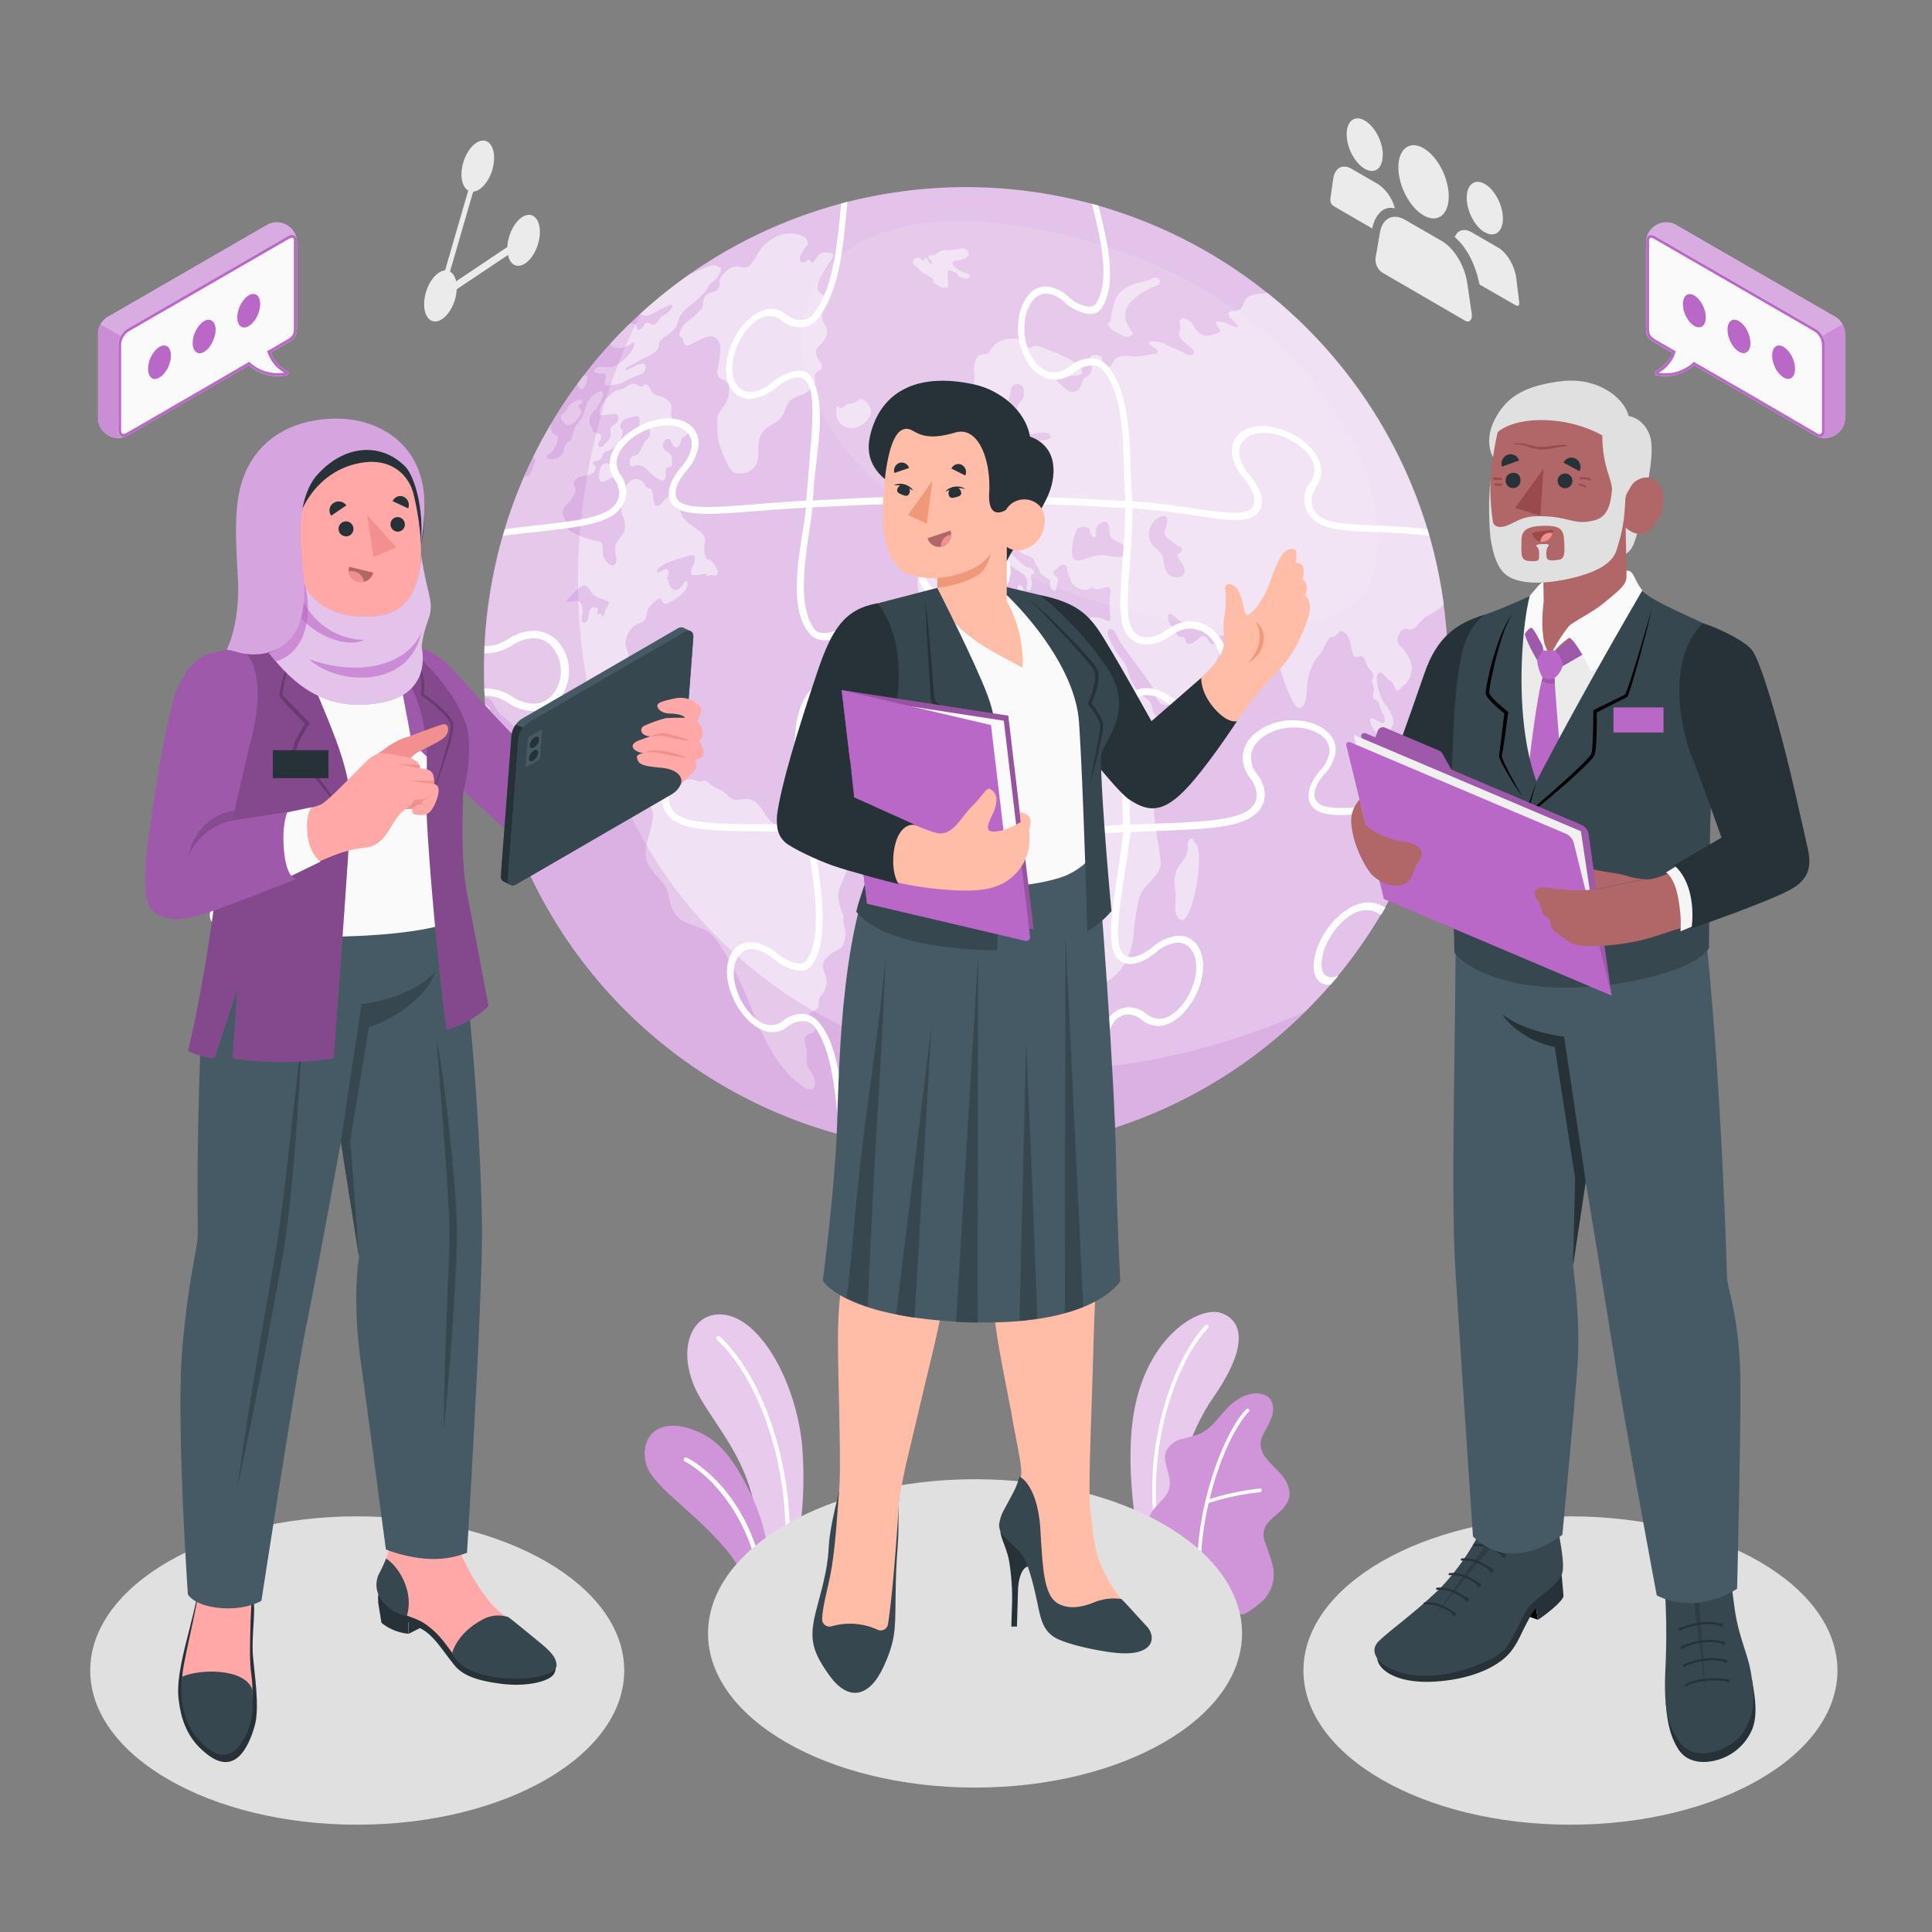 <svg xmlns="http://www.w3.org/2000/svg" viewBox="0 0 500 500"><rect x="0" y="0" width="500" height="500" fill="#808080" stroke="none"/><g id="freepik--World--inject-97"><g id="freepik--world--inject-97"><g id="freepik--world--inject-97"><path d="M153.14,251.84a124.76,124.76,0,1,0-23-113.31A124.78,124.78,0,0,0,153.14,251.84Z" style="fill:#BA68C8"></path><path d="M153.14,251.84a124.76,124.76,0,1,0-23-113.31A124.78,124.78,0,0,0,153.14,251.84Z" style="fill:#fff;opacity:0.6"></path><path d="M129.38,187.39c-.31-.32-2.79-3.79-2.75-3.83a.46.46,0,0,0,.15-.48c0-.14-.73-.54-1.22-1,.1,1.53.24,3.05.4,4.57.56.54,1.42,1,1.85,1.39s1.65,2.22,2.34,2.12C131.34,190,129.7,187.72,129.38,187.39Zm24.7-90.92a4,4,0,0,0,1.78.16,1.32,1.32,0,0,1,.76.14c.65.43-.49,2.26,0,2.8.31.32,1,.12,1.53.07a10.74,10.74,0,0,0,2.36-.36,6.91,6.91,0,0,0,1.43-.73A25.85,25.85,0,0,1,165.55,97a2,2,0,0,0,1.51-2.22c-.07-.89-.86-.8-1.79-.44-1.24.49-2.66,1.26-3,1.38s-.55.11-.43-.17c.21-.53,1.71-1.15,2-1.29l1.76-1c1-.53,2.08-1,2.55-1.25a6,6,0,0,0,.86-.52,5.66,5.66,0,0,0,1.19-1.09c.59-.92,0-1.31.6-2.13a6.88,6.88,0,0,1,1.74-1.5,19.77,19.77,0,0,0,1.84-1.45c1.1-1.1.93-2.26,1.68-3.54a7.86,7.86,0,0,1,1.58-1.88c.89-.78,2.11-1.71,2.77-2.33l1.18-1.11A8.35,8.35,0,0,0,182.84,75c.25-.37.46-.81.7-1.17a2.77,2.77,0,0,1,.8-.83,6.13,6.13,0,0,0,2.1-2.77c.48-1.45-.55-1-.81-1.26-.44-.46-1.1-.33-1.83-.13-1.58.42-3.44,1.42-5.31,2.13q-3.62,2.53-7.11,5.36c-2,1.62-3.91,3.31-5.78,5a3.57,3.57,0,0,0,1.37.35c1.13.2,2.86-1.19,4.28-1.81.63-.28,2.54-1.37,2.72-.77.28.92-1.84,2.28-2.29,2.55a2.67,2.67,0,0,0-1,.88c-.49.78-1.31,1.84-1.95,1.51a3,3,0,0,0-1.2-.55.8.8,0,0,0-.8.53c-.36.71-1.51,1.94-1.8,1.18-.16-.45-.19-1.11-.58-1.27s-.73-.07-1-.23a.93.93,0,0,1-.15-.13q-2.78,2.69-5.36,5.51a2.18,2.18,0,0,0,.54.51,3.57,3.57,0,0,0,2.31.49,6.71,6.71,0,0,0,1.32-.39c.52-.2,1.7-1.15,2.06-1s-.16,1.4-.61,2.12a11.26,11.26,0,0,1-2.79,2.93,5.32,5.32,0,0,1-3.9,1.27c-.4,0-2.05-.33-2.64.35S153.76,96.28,154.08,96.47Zm-7.59,13.38c1.38.61,2.87-1,3.66-2.49,1-1.86-1-1.74-.25-2.44.5-.48,1.1-1.07.82-1.33-.08-.09-.26-.07-.34-.15s-.94,0-2.27.87-1.58,2.27-2.54,2.81S145.57,109.44,146.49,109.85Zm4.74-9.63c.17-.3,1.07-2.08.63-2.79-.22-.34-.61-.25-1,0-.48.62-.94,1.26-1.4,1.89a5,5,0,0,0,.49,1.15C150.19,101.15,151.06,100.51,151.23,100.22Zm34.9-26c-.46,1.44-2.07,1.31-2.63,1.63a3.85,3.85,0,0,0-.8.61,4.06,4.06,0,0,0-.8,2.51c0,.29,0,.56-.76,1.37A23.79,23.79,0,0,1,178,83.13a5.8,5.8,0,0,0-2,2.73c-.42,1.14,0,1.07.32,1.38a1.72,1.72,0,0,1,.4.58c.17.4.33,1.51.85,1.62s2.07-.76,3.22-1.33c1.95-1,3.82-1.72,4.95-.13a4,4,0,0,1,.68,1.85,19.73,19.73,0,0,1-.62,5.11,3.72,3.72,0,0,0,0,2.24c.59,1.15,2,1,2.66,2.29a5.54,5.54,0,0,1-.28,4c-.59,1.57-1.44,2.21-2.17,3.57s-.29,2.72-.35,4a12.49,12.49,0,0,0,.78,4.67,35.33,35.33,0,0,0,2,4.7,5.62,5.62,0,0,0,1.09,1.6c.73.69,2.55.66,3.79.22a4.11,4.11,0,0,0,2.08-1.55c1.21-1.78.66-4.27,1-6.34a5.3,5.3,0,0,1,2.4-3.85c1.13-.74,2.67-1.33,3.55-2.68.73-1.11,1.06-2.75,1.84-3.78,1.05-1.38,2.89-1.53,4.14-2.24.87-.49,2.57-1.62,2.59-3,0-.74-.29-1.09,0-1.82a2.64,2.64,0,0,1,.9-1c.14-.11.41-.21.66-.36s.4-1.14.07-1.56-.47-.56-.59-.76c-.89-1.49-1.14-2.75,0-3.78.94-.86,2.58-2.57,2-4.49-.37-1.15-1.07-1.51-1.19-2.82a4.91,4.91,0,0,1,.1-1.46,13.39,13.39,0,0,1,1-2.3,1.57,1.57,0,0,0,0-1.34c-.4-.85-1.26-.84-1.74-1.34-2.51-2.56,4.29-8.76,3.44-10a1,1,0,0,0-.68-.35,6.55,6.55,0,0,0-1.63-.07,2.79,2.79,0,0,0-.89.25,2.82,2.82,0,0,0-1,1.06c-.47.73-1.09,1.56-1.32,1.35s-.16-.29-.37-.55c-.59-.75-.58-.12-1.17.28-.28.2-1.33.41-1.49-.52s.72-2,1-2.56a2.25,2.25,0,0,1,.77-1c.49-.34.3-1.61-.58-2.25a5.53,5.53,0,0,0-2.76-.93,8.33,8.33,0,0,0-5.4,1.26,12.08,12.08,0,0,0-2.57,2c-1.11,1.13-2.06,3.54-3.32,4.82a2,2,0,0,1-2.18.56c-1.3-.22-3-.5-5,2.12C185.63,72.81,186.57,72.84,186.13,74.25Zm179.5,112.94a6.61,6.61,0,0,0,.84,3.64,6.3,6.3,0,0,0,1.43,2.27,3.08,3.08,0,0,0,5-1c.22-.52.43-1.55.73-2.19.23-1.69.41-3.38.57-5.08a2,2,0,0,1-.1-2.15c.56-1.17.55-2.69-.67-2.75s-1.66,1.25-2.45,2.3a26.68,26.68,0,0,1-3.2,3.4C367.1,186.22,365.77,185.75,365.63,187.19ZM237.29,69.11c.35.3.68.72,1,1a5.7,5.7,0,0,0,1.34.93,15.4,15.4,0,0,1,1.61,1,1.37,1.37,0,0,1,.2.22c.2.32.07.25.08.5,0,.45.31.68.78.87s.76.41,1.16.63c.64.35,1.79.41,1.93-.24a5.65,5.65,0,0,0,0-1.3,9.63,9.63,0,0,1-.12-2.18,2.63,2.63,0,0,0,0-.31c0-.17.38-.42.94-.19.38.16.79.38,1,.47l.4.17c.22.11.24.45.25.56a.32.32,0,0,0,.11.22.94.94,0,0,0,.44.23,5.32,5.32,0,0,0,1.6.41,1.76,1.76,0,0,0,.62-.08.61.61,0,0,0,0-1.06,17.24,17.24,0,0,1-2.42-1,5.9,5.9,0,0,1-1.39-1.21c-.75-.93,0-1.19.57-1.25a7.39,7.39,0,0,0,1.43-.28A3.09,3.09,0,0,0,250.66,66a1.46,1.46,0,0,0-.17-1.12l-.09-.09a2,2,0,0,0-2-.4,23.87,23.87,0,0,1-2.42.31,5.44,5.44,0,0,1-1.08.08,2.73,2.73,0,0,0-.84-.07,3.43,3.43,0,0,0-1.29.7,2.6,2.6,0,0,1-1.56.62c-.34,0-.91-.13-.9.3,0,.61.83,1.09,1,1.66s-.38.32-.75,0-.4-.84-.73-1.13-.53-.13-.57,0c-.07.33.06.79-.57.45-.36-.19-.54-.48-.93-.56-.66-.13-2,.47-1.36,1.56A3.21,3.21,0,0,0,237.29,69.11Zm51.82,17a17,17,0,0,0,1.7.86,2.21,2.21,0,0,0,2.19-.25c.34-.36-.23-1.12-.59-1.67a7.24,7.24,0,0,0-.42-.61,6.26,6.26,0,0,1-.74-2.16,4.93,4.93,0,0,1,0-1.39,5.23,5.23,0,0,1,1.17-2.5,15.35,15.35,0,0,1,3.41-2.79c.6-.37,1.22-.71,1.85-1,.38-.2.77-.38,1.16-.56a6.75,6.75,0,0,0,1-.32,1,1,0,0,0-.21-1.69,1.75,1.75,0,0,0-.4-.16,1.21,1.21,0,0,0-1,.2,8.21,8.21,0,0,1-2.53.86c-3.67.69-6.54,2.32-7.45,5.77a17.93,17.93,0,0,0-.76,3.7c0,.47,0,.94-.45,1.05-.31.08-.43.2-.28.6A4.6,4.6,0,0,0,289.11,86.08ZM225.3,107.25c.67-1.81-1.68-4.25-2.55-4-.52.13-1,.68-1.4.91a9.08,9.08,0,0,1-1.72.37c-.95.2-1.75,1.66-2.54.82s-1.14,2.15,0,3.73C219.78,112.71,224.29,110,225.3,107.25Zm144.37,90.8a19.56,19.56,0,0,0-3.13.31,3.85,3.85,0,0,1-1.7-.12,1.71,1.71,0,0,1-.79-.53,3.87,3.87,0,0,1-.36-2.42,3.36,3.36,0,0,0-.95-2.45c-.25-.29-.5-.61-.75-.89-.4-.45-.94-.62-1.34-1.09a2.81,2.81,0,0,1-.77-1.72,1.68,1.68,0,0,1,.39-1.08,3.23,3.23,0,0,0,.18-2.39c-.18-.45-.41-.87-.55-1.2a15.68,15.68,0,0,0-1-1.7c-.17-.27-.41-.43-.58-.7a13.44,13.44,0,0,1-2-6.59c0-.69.2-1.4.79-1.42a1,1,0,0,1,.52.16,6,6,0,0,1,1.15,1.11c.3.38.61.73.7.72,1.18-.21,1.63,4.11,3,2.19.44-.6,1.09-1,1.55-1.57a7.5,7.5,0,0,0,.54-.77,6.47,6.47,0,0,0,.79-2.45,5.23,5.23,0,0,0-.13-1.62,8.67,8.67,0,0,0-1.48-3.05,8.93,8.93,0,0,0-1.19-1.45,1.75,1.75,0,0,1-.84-1.33c-.2-1.62,1-3.59,2.45-3.22a2.25,2.25,0,0,0,2.49-.73,10.87,10.87,0,0,1,2.56-2.55c1.35-.76,3.16-1.57,4.14-2.88l.27-.36a124.84,124.84,0,0,0-3-15.24l-.6-2.17a125.11,125.11,0,0,0-42-63.06c-.24,0-.49.09-.77.12a18.32,18.32,0,0,0-3.57.55,3.24,3.24,0,0,0-1.84,2.07A2.86,2.86,0,0,1,321,80a3.18,3.18,0,0,1-1.87.54c-.5,0-1.49.07-1.22.89s1.62,1.75,2.14,2.45c1.15,1.59-1.29.42-1.91.12a6.32,6.32,0,0,0-2.13-.72c-.42,0-1.36-.23-1.35.27s.56,1.1.83,1.49c.41.59.48.8,0,1s-1,.3-1.45.47a4.71,4.71,0,0,1-2.44.32,4.61,4.61,0,0,1-2.63-2.4A3.3,3.3,0,0,0,307.78,83a3,3,0,0,0-1.53-.57c-1.07,0-1.12,1-.82,2.06s-.63,1.42-.24,2.39a6.87,6.87,0,0,0,2.13,2.36c.68.56,1.84,1.34,1.63,2.09-.31,1.08-1.81.4-2.85-.14-1.41-.74-2.83-1.26-4.25-2a8.23,8.23,0,0,0-3.77-.92c-.67,0-1.06.38-.2,1.14.4.35,1.72.93,1.65,1.62s-1.59.64-2.06.73a16.58,16.58,0,0,1-4.11.52,10.29,10.29,0,0,0-3.21-.11,5.48,5.48,0,0,0-1.28.57,3.15,3.15,0,0,0-1.09,1.58.71.71,0,0,1-.34.38,2,2,0,0,1-.51.21,1.62,1.62,0,0,1-1.6-1.24c-.09-.62-.14-1.3-.73-1.61a2.62,2.62,0,0,0-2.13,0,.82.82,0,0,0-.34.68c0,.5.39,1.81.37,2.75a2.1,2.1,0,0,1-.48,1.42,4.79,4.79,0,0,1-1,.64,2.39,2.39,0,0,0-.95,1.37c-.4,1.08-.71,2.06-1.75,2.4s-1.86,0-3-1.05A26.58,26.58,0,0,1,273,98c-1.07-1.29,1-.8,1.52-.74.81.09,1.58,0,2.37,0a7.73,7.73,0,0,0,1.94-.13c.51-.1,1.4-.3,1.24-1.14-.33-1.84-4.19-3.5-5.31-4q-.81-.39-1.62-.72c-.9-.37-2.42-1-3.4-1.31A5,5,0,0,0,268,89.5c-.88,0-1.43,1.28-2.6-.36a2.66,2.66,0,0,0-2-1.44,8.63,8.63,0,0,0-5,.79,5,5,0,0,0-1.15.88c-.56.58-1.11,1.65-1.56,2a1.69,1.69,0,0,1-1,.28c-2.13,0-2.66,2-2.59,4.56,0,.69.13,1.47.09,2.15a4.07,4.07,0,0,1-.24,1.11c-.19.58-.69,1.9-1.06,3-.23.66-.47,1.33-.7,2-.65,2-1.43,4-2.24,6.06a7.52,7.52,0,0,0-.53,4.77,4.77,4.77,0,0,0,2.37,2.7,3.24,3.24,0,0,0,3.38-.16c1.52-.76,2.3,0,3.28,1.79a5.31,5.31,0,0,0,1.61,2.21,2.9,2.9,0,0,0,2.45.12c.82-.4,1-1.37.78-2.47a3.11,3.11,0,0,1,.31-2.63,2.55,2.55,0,0,0-.11-2.54c-.67-1.42-1.95-3.16-2.28-4.11a4,4,0,0,1-.25-1.69,7.43,7.43,0,0,1,.24-1.4c.21-.71,1.07-2.06,1.66-3.3a7.88,7.88,0,0,0,.73-2.52,4.25,4.25,0,0,1,.28-1.19,1.69,1.69,0,0,1,1.77-.66,1.57,1.57,0,0,1,1.06.76,3.62,3.62,0,0,1,.05,2.74c-.29.93-1.05,1.22-1.41,2.08a7.15,7.15,0,0,0,.06,3.4,7.37,7.37,0,0,0,1,3.38c.91,1.06,2.36.59,3.33.4.44-.09.93-.19,1.44-.25a5.22,5.22,0,0,1,2.15.17c.35.17.81,1.07.49,1.32a2.2,2.2,0,0,1-.68.24c-1,.25-2,.26-2.95.46-.61.14-1.61.2-1.59,1.18,0,.75.8,1.28,1.25,1.69a2,2,0,0,1,.91,1.54.57.57,0,0,1-.63.56,2.84,2.84,0,0,1-1.45-.74c-.29-.23-.68-.71-1-.5-.49.33.05,2.14.15,2.71a5.19,5.19,0,0,1-.07,3c-.85,1.77-3,2-4.65,2.12a17.3,17.3,0,0,1-3.11-.21,5.36,5.36,0,0,1-2-.4c-1.47-.82-1.06-3.44-1.55-4.91-.57-1.72-1.9-.3-2,.78-.22,1.71,1.35,3.48,1,5.1-.24,1.13-1.53,1.32-2.33,1.76a3.58,3.58,0,0,0-1.53,3.32,3.24,3.24,0,0,1-.84,1.81c-.49.75-1.07,1.38-1.59,2.07a2.29,2.29,0,0,1-1.52,1c-.41.06-1-.18-1.3.15s0,.94-.58,1.25-1.48.15-2.16.33c-.45.12-1.08.53-.57,1.06a6.6,6.6,0,0,0,2,.89,4.13,4.13,0,0,1,2,3.08c.41,1.84.15,3.37-1.57,3.75s-3.4.24-5,1.24c-1.41.88-1,3.75-.77,5.36a3.13,3.13,0,0,0,.74,1.79c.33.44.52,1,.95,1.37a2.43,2.43,0,0,0,1.89.29A2.22,2.22,0,0,1,243,157a2.58,2.58,0,0,0,.43.25c.25.09.5-.6,1-.77a3,3,0,0,1,.9-.1,2.86,2.86,0,0,0,.88-.07c.28-.1.37-.41.57-.51a2.9,2.9,0,0,0,1.21-2.27c.07-.45.1-.92.19-1.37a14.15,14.15,0,0,1,.55-1.46,7.69,7.69,0,0,1,.27-1.1c.33-.69.9-.65,1.46-.92a1.92,1.92,0,0,0,1.09-1.85c0-.69-.1-1.45.5-1.81s1.13,0,1.67,0c.93-.09,1.58-.84,2.3-1.37,1.43-1.07,2.75-.73,3.93.78a13.19,13.19,0,0,0,1.71,1.94c.5.42,1.08.63,1.57,1.06s1.35.93,1.94,1.45a3.25,3.25,0,0,1,.65,2.7c0,.36-.24.94.05,1.22s.64-.09.81-.34c.57-.82.33-1.69.19-2.71-.07-.47-.21-1,.16-1.21.15-.08.36,0,.56,0s.14-.95-.57-1.36a2.52,2.52,0,0,0-1.3-.41c-.32,0-1.31-1-1.6-1.27a18.37,18.37,0,0,1-2.14-1.92,4,4,0,0,1-1.18-2c-.15-1.14,1-1.2,1.68-.78s.7,1,1.07,1.54c.83,1.19,2.18,1.27,3.25,1.81.76.38.83,1,1.24,1.8a11.15,11.15,0,0,1,1,1.8c.15.48.13.55.48.88a7,7,0,0,0,1.06.78,4.87,4.87,0,0,1,1,.66c.31.34.19.31.19.71,0,.85.07,1.7.89,2.06s.78-1.18,1-1.83a1.6,1.6,0,0,0,0-1.37c-.21-.42-.7-.64-.94-1-.6-1,.43-1.06.88-1.49s1.13-1.4,2.07-.87c.55.31.49.69.53,1.26a5.19,5.19,0,0,0,.63,1.75,7,7,0,0,0,.68,1.71,4.36,4.36,0,0,0,3.7,1.61c.55-.07,1-.58,1.57-.52.25,0,.43.22.66.29a2.6,2.6,0,0,0,1.24,0c.54-.1,1-.35,1.59-.42.9-.12,1.2.1,1.11,1.16a37.08,37.08,0,0,0-.23,4.85c0,.6.38,2.08.07,2.55s-1.38-.24-1.85-.41a8.28,8.28,0,0,0-4.19-.14,15.66,15.66,0,0,1-2.16.34,3.94,3.94,0,0,1-2.07-.15c-1.15-.68-4.16-2.7-5.05-.77-.6,1.29.09,3.48-1.78,3.37a8.56,8.56,0,0,1-2.55-.91,19.64,19.64,0,0,0-3.86-1,4.56,4.56,0,0,1-2.54-1.13c-1-1,.34-1.51.36-2.62a3,3,0,0,0-1.26-2.54,3.62,3.62,0,0,0-2.3-.1c-.39.07-.75,0-1.15.05a5.88,5.88,0,0,0-1.23.5,12.81,12.81,0,0,1-2.72.64c-.49.07-1,.14-1.45.23-.29.06-1,.07-1.24.3-1.08,1.26-2.45,2.65-4.15,2.75-1.07.06-2-.15-3,.43a9.94,9.94,0,0,0-2.48,2.33c-.61.73-1.17,1.51-1.73,2.29s-.47,2-.3,3.15a3,3,0,0,1-.34,2,6.69,6.69,0,0,1-2.1,2.59,6.42,6.42,0,0,0-2.4,2.7,17.72,17.72,0,0,0-1,3.43,10.2,10.2,0,0,0,1.26,7.09c.37.55-.16,2.47-.21,3.12a6,6,0,0,0,.64,3.44,5.4,5.4,0,0,0,1.56,1.81,29.17,29.17,0,0,1,3.27,3.68A23.1,23.1,0,0,0,242.7,200a8.51,8.51,0,0,0,5.32,1.75,5.15,5.15,0,0,0,2.59-.74,3.72,3.72,0,0,1,1.35-.54,8.1,8.1,0,0,0,2.82-1.11c.45-.33.88-.71,1.29-1a3.22,3.22,0,0,1,3-.85,4.52,4.52,0,0,1,1.33.64,13,13,0,0,0,2.57,1.41,3.49,3.49,0,0,0,1.35.14,3.33,3.33,0,0,1,2.18.67c1.71,1.3,1.15,3.44.51,5.31s.3,3.32,1.21,4.57c.44.59.78,1.22,1.22,1.78a6.77,6.77,0,0,1,1.29,2c.23.73.51,1.39.76,2.07a16.35,16.35,0,0,1,.77,4.33c0,.72,0,1.45,0,2.18,0,.36-.05.72-.08,1.08a12.31,12.31,0,0,1-.33,2,7.07,7.07,0,0,0-.22.88,11.65,11.65,0,0,0-.07,2.21c.06,1.23.11,3.38.19,4.61a9.63,9.63,0,0,0,.33,2.17,54.64,54.64,0,0,0,3.71,8.8c.65,1.35,1.24,2.77,1.87,4.11.32.68.57,1.43.95,2.09a10.65,10.65,0,0,1,.74,2.32c.5,1.61,1.16,2.55,2.51,2.76a5.92,5.92,0,0,0,3.3-.86,14.05,14.05,0,0,0,5.67-5,17.8,17.8,0,0,0,2-4.82,10.43,10.43,0,0,0,.52-2.41c.07-.88.06-1.77.19-2.64.19-1.34.32-2.79.59-4.1.43-2.07.52-3.82,1.73-5.5a25.25,25.25,0,0,1,1.85-2.15c1-1.14,2.88-3,2.68-5.08-.92-9.69-4.63-16.86,3.14-25.06,2-2.85,4.48-7.5,4.84-11.57.18-1.93-1.22-3-2.35-2.34a21.14,21.14,0,0,1-2.08,1c-.65.27-1.34.44-2,.67a3.43,3.43,0,0,1-2-.23,2,2,0,0,1-1.43-1.24c-.35-.71-.34-1.46-.62-2.16a3.45,3.45,0,0,0-1.39-1.44,13.41,13.41,0,0,1-3-3.31A16.64,16.64,0,0,1,291.7,173a7.44,7.44,0,0,0-1.61-2.64,19.66,19.66,0,0,1-1.77-2.62c-.53-.91-2.45-4.06-1.21-4.93,1-.68,2.16,2.25,2.63,3,.92,1.49,1.89,2.84,2.87,4.16.5.69,1,1.36,1.52,2.05.85,1.13,1.85,2.52,2.26,3.09l.72,1.06a8.77,8.77,0,0,1,1.32,2.07c.83,3,2,4.53,3.63,4.2s3.58-2.2,4.89-3.16a46.71,46.71,0,0,0,6.51-5.71,10.8,10.8,0,0,0,1.17-2.24,8,8,0,0,0,.95-2.72,1.68,1.68,0,0,0-.93-1.84c-.47-.22-1,0-1.36-.25s-.67-1.14-1.07-1.58c-.77-.85-1.41-.09-2.08.42s-2.08,1.66-2.87,1.15c-.57-.36-.35-.9-.67-1.4s-.6-.2-1-.27c-1-.19-1.55-1.54-2.12-2.39-.44-.65-1.4-2.11-1.25-3,.25-1.47,2,.24,2.45.68a19.39,19.39,0,0,1,1.87,1.49,3.36,3.36,0,0,0,1.64.93,12,12,0,0,0,1.86.56c.47,0,.92-.2,1.42-.08a1.61,1.61,0,0,1,.78.42,4.72,4.72,0,0,0,3.33,1.13c1.33-.16,2.65-.65,3.88-.91a5.87,5.87,0,0,1,3-.1,5.52,5.52,0,0,1,2.88,2.3c.51.9,1,2.18,2,2.54s1.34-1.94,2-1.48c.33.25.41,1.13.49,1.53a12.66,12.66,0,0,0,.42,1.49c.37,1.13.73,2.27,1.1,3.41a57.36,57.36,0,0,0,2.6,6.94c.51,1.06,1.26,2.66,2.3,2.91.46.1,1.09-.59,1.33-1.06a5.26,5.26,0,0,0,.41-1.58,16.64,16.64,0,0,0,.23-2.1,22.65,22.65,0,0,1,.51-3.87,13.05,13.05,0,0,1,.59-1.66,13.91,13.91,0,0,1,1.55-2.79,10.87,10.87,0,0,0,1.44-1.88c.16-.3.3-.61.45-.92a16.89,16.89,0,0,1,.94-1.74,2,2,0,0,1,.63-.67,4.68,4.68,0,0,1,1-.24c.66-.2.8-.77,1.32-1.16s1.13,0,1.52.38c1.13,1,1.36,2.85,1.7,4.37.16.76.34,1.73,1.08,1.73s1.12-.52,1.76,0,.87,1.8,1.31,2.63,1.17,1.07,1.38,2c.14.6-.1.73-.29,1.23a1.49,1.49,0,0,0,.19,1.31,3,3,0,0,1,.24,1.67,4.82,4.82,0,0,0-.2,1.6.71.71,0,0,0,.58.6A2.15,2.15,0,0,1,357,182.4c.13.37.23.75.32,1a5.88,5.88,0,0,0,.45,1.21c.08.12.16.21.23.32a2.84,2.84,0,0,1,.36,1.32.94.94,0,0,1-.32.84c-.21.13-.51,0-.81-.15s-1.08-.63-1.47-.81a1.7,1.7,0,0,0-.73-.18c-1.29.05.45,2.93.82,3.38s.65.65.95,1a3.56,3.56,0,0,1,.59,1.36,16.48,16.48,0,0,0,1.51,2.86,11.72,11.72,0,0,0,1.75,2.38,5.93,5.93,0,0,0,1.05.85c.11.07,1.15.47,1.15.51.22,3.71,3.05,1.07,4.46,2,1.12.91,2.33.4,3.54.15a5,5,0,0,0,.95-.29c.07-.32.13-.64.2-1a1.5,1.5,0,0,1-1.14-.51A1.53,1.53,0,0,0,369.67,198.05Zm-80.16-53.87a13.21,13.21,0,0,1-3.38-.49c-1.59-.34-3.94.5-5.41,1a4.73,4.73,0,0,1-2.23.31c-1.58-.26-1.07-3.84-.63-5.56a7.27,7.27,0,0,1,1-2.58c1-1.25,3.58-.05,3.24.41s.27.84.41,1.27.63.8,1,.35-.36-2.36.93-3.25l.49-.3c1.36-.74,2.17,0,2.17,1.83a3.86,3.86,0,0,0,.19,1.3c.67,1.8,2.55,1.81,2.59,2s.77.38,1.41,1S291.08,144.09,289.51,144.18Zm13.71,5c-1.55-.55-2.05-3.13-2.22-4.78s-3-2.89-3.46-4.72c-.9-3.24,1.57-6.08,3.63-6.15,1.58-.05.79,2.38.21,4-.21.57.11,1,.71,1.66a18.24,18.24,0,0,0,3.46,2.42c.75.6,0,1.51-.78,1.87s2,2.58,1.81,4.38C306.45,149.27,304.87,149.76,303.22,149.18Zm-51.11.9c.48-.62.3-1.2-1.32-1-.25,0-.6.49-.8,1C249.71,150.84,251.29,151.15,252.11,150.08Zm58.14,70.69a5.57,5.57,0,0,0-.64-2.32,3.58,3.58,0,0,1-.43-.48c-.09-.13-.17-.3-.26-.46a2.18,2.18,0,0,0-.35-.51c-.22-.22-1,.2-1.13,1.06-.06.55,0,1.16-.05,1.57-.07,2.22-1.76,3.43-2.66,5.12-1.27,2.37-.61,4.69-.47,7.05.1,1.54-.46,3.69.21,5,2.19,4.27,4.16-3,4.68-5.24a41,41,0,0,0,1.15-9C310.31,222,310.3,221.37,310.25,220.77ZM264.86,153a1.31,1.31,0,0,0-1-1.61c-.45-.15-.46.35-.42.92C263.48,153,264.55,154.14,264.86,153Zm-5.78-3.95c.46-1.68-1.33-6.3-1.8-4.52a6.16,6.16,0,0,0-.16,1C256.94,147.41,258.61,150.72,259.08,149.05Zm-23.62-21.72c-.25.22-.13.58-.33.79s-.94.14-1.29.26c-1,.36-.09,1.39.14,2a2.29,2.29,0,0,1,.06,1.32c-.09.4-.34.88-.13,1.32.55,1.18,1.79.3,2.49,0a3.45,3.45,0,0,0,1.69-2.42,3.29,3.29,0,0,0-.53-2.2C237.14,127.81,236.09,126.8,235.46,127.33ZM167.3,189.52a7.39,7.39,0,0,1-3.42-.8c-1-.48-2.28-1.05-3.27-.49-.74.42.33,1.18.88,1.5a11.47,11.47,0,0,0,1.28.61c.72.31,1.7.93,2.25,1.16a1.58,1.58,0,0,0,1,.11c1.33-.26,2.61-1.25,4.1-.39.35.21,1,.86,1.37.76,0,0,0,0,.07,0,.42-.21.25-1,0-1.39C170.63,189,168.49,189.48,167.3,189.52Zm73.23-56.69c.07.59-.82.85-.49,1.44s1,.27,1.34.2c1.58-.31,3.69-1,4.63-2.55.36-.6,1.07-2.06.25-2.54-.31-.18-.67-.15-1-.4a4.54,4.54,0,0,1-.86-1.19,15.49,15.49,0,0,0-1.22-2c-.71-.92-2.21-1.29-2.15-2.81,0-.5.59-1,.36-1.53-.13-.3-.45-.33-.68-.44s-1.27-.89-1.23-1.32-2.42-.28-2.11.54c.47,1.21-1.51,1.82-.5,2.52l.12.1a14,14,0,0,0,.07,1.63c.15.87,1.43,1.1,1.58,1.84s1.3,0,1.76.68.6,2.07-.06,2.42-.22,1.76-.65,2.15c-.28.25-.57.49-.24.95C239.65,132.76,240.44,132.12,240.53,132.83Zm-85.12-11.66c-.54,1.68-.54,3.19.22,3.46s2.56-1,3.86-1.54c1.86-.72.22-1.45-1.18-2.61C157.39,119.72,155.94,119.48,155.41,121.17Zm62.77,115.7a16.54,16.54,0,0,1-1.24-4.8c-.09-3.06,2.4-5.25,2.4-8.46,0-2-2.26-3.68-3.76-4.19s-3.41-2.87-5-2.67l-.53.07c-1.62.2-4.26-1.67-6-2.11a9.78,9.78,0,0,0-1.16-.21c-1.69-.23-3.8-2-4.85-3.75s-2.12-3.16-3.52-3.75c-1.89-.79-4.12.93-5.85-.82a8.19,8.19,0,0,0-2.51-1.87,8.4,8.4,0,0,1-2.66-1.66c-1.13-1.15-1.86-.11-3.05-.5-.69-.22-1-.54-1.73-.46-1,.1-2,.33-3,.33-.81,0-1.14-.39-1.85-.81-1.6-1-3.86.12-4.65,1.49-.39.67-.45,1.65-.84,2.27-.79,1.24-2.94.53-4.24,0a7.5,7.5,0,0,1-2.67-1.84c-.88-1-1.5-1.22-1.6-2.61-.08-1,0-2.31-.84-3.11a3.12,3.12,0,0,0-2.44-.59c-.64,0-1.44.39-2.1.11a2.36,2.36,0,0,1-1.22-2.05c.09-.54.62-.92.84-1.38a1.79,1.79,0,0,0,.24-.81c0-.15-.22-.74-.2-.79.47-1.16.15-1.77-.49-2a2.72,2.72,0,0,0-3,2.29c-.12,1.42-2.26,2.59-3.76,2.11-2.95-.94-4.86-6.07-4.35-9.74.23-1.67,1.75-4.11,3.19-4.46,1.16-.28,2.47.07,3.84,0,.57,0,.51-.36.46-.75-.08-.64,1.18-.75,2.09-.89a4.84,4.84,0,0,1,4.12,1.33,11.49,11.49,0,0,1,1.23,2.13c.78,1.56,3.07,2.27,2.45.56-.38-1.07-1.08-2.4-1.54-3.62-.63-1.7.45-4.14,1.47-5.17a20.48,20.48,0,0,0,1.83-1.9,3.83,3.83,0,0,0,1-2.17c0-.95-.76-1.76-.79-2.81a5.09,5.09,0,0,1,.31-2.11,6.33,6.33,0,0,1,2.06-2.8c.85-.62,2.44-.62,2.82-1.93s.29-2.08,1.21-3.19a9.48,9.48,0,0,1,2-1.71c1.17-.79.74,1.48,2.22,1.14a12.49,12.49,0,0,0,4-2.53c1.3-1.12,1.74-2.83,1.24-3.32s-1.47,2.48-2.95,2.31a1.85,1.85,0,0,1-.45-.11c-1.39-.51-1.38-2.8-1.63-2.73s-.26-.31.06-.51.56-2.67-.84-1.94a7.63,7.63,0,0,0-.75.44c-1.35.88-1.63-.25-.28-1.15,2.14-1.43,4.79-2,7.26-2.84,1.49-.54,2.1.21,1.37,2s-1.09,2.92,0,3c1.51.15,3.24-.71,3.32-.13.05.38.11.73.58.31.7-.64,1.63.56,2.19-.47a1.64,1.64,0,0,0-.28-1.62c-.48-.75-1.12-2.14-2-2.09s-1.3-2.19-1-4.1l.09-.59c.25-1.91-2.14-3.18-3.35-4.06-3.54-2.61-2.32-2.89-4.2-6.82-.7-1.46-2-1.08-3.12.35-.6.76-1.22,1.33-1.73,1.31-1.32-.05-.76-4.07-1.66-4.4-.49-.17-1.13-.19-1.44-1a2.49,2.49,0,0,0-3.26-1.34c-1.25.36-2.45,2.82-2.29,4.21s-1,3.66-.45,4.61,1.32,3.4.38,5c-.57.94-1.41,1.71-1.88,2.66-.83,1.67.49,4-.05,5a1,1,0,0,1-1.35.57,4,4,0,0,1-1.9-2.36c-.41-2.19.38-3.57-1.54-3.89a19.25,19.25,0,0,1-7.11-2.59c-1-.65-.93-1.63-1.24-2.87s-1.43-1.5-.08-3.37c.85-1.18,2.17-2.08,2.66-3.77s-1-1.63-.1-3,3.09-1.06,4.09-1.6a2.24,2.24,0,0,0,1.22-1.24c.41-1.17-.47-1.14-.69-1.69-.07-.17.26-.31.59-.41a3.35,3.35,0,0,0,1.3-.49,2.42,2.42,0,0,0,.58-.74,5.25,5.25,0,0,1,.33-.88,1.71,1.71,0,0,1,.75-.54,4.18,4.18,0,0,0,1.71-.82,6.19,6.19,0,0,0,2.11-2.46,5,5,0,0,0,.39-2.17c-.13-.38-.62-.29-.6-.91,0-2,2.21-2.25,2.92-2.46,1.07-.32,2.33-.74,2.07,1.3-.11.91-.24,3.07.86,1.79.62-.73.85-1.07,1.29-.5a1.89,1.89,0,0,1,.57,1.75,2.42,2.42,0,0,1-1.05,1.65c-.74.61-1.47,3.56-2.71,3.89l-.61.16c-1.23.38-1.08,3.31.14,2.64s2.67,0,3.56,1c1.26,1.35,3.13,2.77,4,2.68,1.32-.12.35-2.92,1-3.22a3.41,3.41,0,0,1,1.15-.39c.21,0,.26-1.72.24-1.9a2.58,2.58,0,0,0-.56-1.34c-.59-.66-1.43-.66-1.77-1.77s.84-2.47,1.54-2.08c.33.18.53.68.75,1.16.34.78,1,1.17,1.34,1a1.69,1.69,0,0,0,.52-.48c.39-.53.35-1.15.65-1.7.49-.89,1.25-.71,1.73-1.55a1.08,1.08,0,0,0-.39-1.64c-1-.68-2.17-1-3.16-1.64-.2-.13-.41-.21-.57-.34a2.82,2.82,0,0,1-.32-2,6.62,6.62,0,0,0,.1-1.29,2,2,0,0,0-.78-1.29,6.06,6.06,0,0,0-1.24-1c-.72-.44-2.4-.4-3-1.34s-1-2.17-1.92-2c-.1,0-.43.36-.57.43a.93.93,0,0,1-.59.09c-.37-.07-.61-.39-.94-.53a2.18,2.18,0,0,0-2.3.36,8.13,8.13,0,0,1-1,.64,9.87,9.87,0,0,1-1.86.5,8.68,8.68,0,0,0-2.53,1.92,6.86,6.86,0,0,0-1.31,1.74c-.51,1-.87,2.66-.22,2.78a16.86,16.86,0,0,0,2.57-.29c.7,0,2.42-.2,1.83,1.57-.44,1.34-1.89,1.06-2,2.63A3.54,3.54,0,0,1,158,113a6.12,6.12,0,0,1-1,1.45,8.62,8.62,0,0,1-1,1c-.51.39-1.22.28-1.16-.48s.61-1.12.73-1.76a.71.71,0,0,0-.51-.91,2,2,0,0,0-.55-.12,1.57,1.57,0,0,1-1-.63,3.64,3.64,0,0,1-.32-.66c-.15-.41-.4-.79-.56-1.23a3.48,3.48,0,0,1,.49-2.61c.2-.23.44-.44.71-.76a14.45,14.45,0,0,0,1.43-2.11c.9-1.59,1.08-3.08,0-2.9s-2.8,1.64-3.5,3.54a19.66,19.66,0,0,1-1.18,3.28c-.55,1-1.33,1.69-1.84,2.65a19.11,19.11,0,0,0-.75,2.63c-.32.88-.51.71-1,1-1.1.78-.9,2.75-2,3.72a2.67,2.67,0,0,1-1.16.51,3.94,3.94,0,0,1-2,.16c-.18,0-.44-.09-.32-.51.18-.61.73-.79,1.06-1.06a5.81,5.81,0,0,0,1.81-4c-.09-.67-.71-.6-1.07-.88a2.69,2.69,0,0,1-.67-2.63q-2.53,4.31-4.7,8.77a.57.57,0,0,1,.55.35c.14.32,0,.72-.22,1.25a7.32,7.32,0,0,0-.37,1c-.17.56-.91,2.64-1.56,2.25a3.19,3.19,0,0,1-.46-.38,122.8,122.8,0,0,0-5.6,15.44,125.93,125.93,0,0,0-4.68,42.16,1.05,1.05,0,0,1,1,.22c1.18.92,2,3.46,3.14,4.37,2,1.53,4.25,3.45,5.44,5.74.79,1.5,1.91,3.72,3.31,4.5,2.75,1.51,6,2.63,8.66,2.26s5.84,4.17,8.34,2.64c.3-.18,1.81,1.94,2,2.23a9.49,9.49,0,0,0,3,2.39,19.35,19.35,0,0,0,3.69,1.43c2.31.72,5.11,1.91,4.78,5.37a48.46,48.46,0,0,1-1.46,6.14c-.48,2.15-.75,4.29.45,6.3s3,3.32,4.18,5.23.95,4.49,2.2,6.59c1.57,2.63,3.67,3,6.38,4a9.13,9.13,0,0,1,5.05,3.86,79.75,79.75,0,0,1,7.22,13.52c2.51,5.85,4.61,12.1,8.35,17.26a26.26,26.26,0,0,0,6.47,6.62c1.68,1.13,3.29,1.12,3.14-1.29-.08-1.48-1.3-2.66-1.91-4s-.1-2.47-.18-3.86c-.06-1.16-1.15-2.86-.39-3.83s2-.38,2.39-1.64c.5-1.58-1.21-2.23-1.53-3.44s1.75-1.31,2.35-2.43c.38-.71.14-1.6.39-2.34.21-.59.52-.7.86-1.14a6.42,6.42,0,0,0,1-2.94c.25-1.67-1.44-3.52-.87-5.12a7.49,7.49,0,0,1,3.17-3.05c.93-.51,1.58-.61,2.12-1.89a8.3,8.3,0,0,0,.15-4.71C218.07,238.66,218.41,237.59,218.18,236.87ZM147.1,155c1.2-1.23,3.32-4,4.54-3.36a4.6,4.6,0,0,1,1.47,1.68c.82,1.3,2.83,1.67,4,2.18s-.38,1.69-.51,2.82-.91,1.59-.9,1c0-.38,0-.67-.56-.43-.74.35-.58-.23-.4-.86.25-.87-1.78-1.51-2.23.27-.11.45-.18,1-.25,1.46-.24,1.81-2,1.85-1.7.05q0-.34.12-.69c.35-1.79-.3-3.87-1.72-3.64C147.34,155.7,145.81,156.32,147.1,155Z" style="fill:#fff;opacity:0.5"></path><path d="M282.65,62.65c-79.44-23-94.34,31.12-52.27,65.31s114.25,45.52,124,23S341.7,79.78,282.65,62.65Z" style="fill:#fff;opacity:0.1"></path><path d="M194.29,250.4C142.47,207.77,139.56,133,165.82,81.14A124.76,124.76,0,0,0,328.65,270.06c3.25-2.64,6.33-5.42,9.24-8.3C297.2,279.82,239.92,287.94,194.29,250.4Z" style="fill:#BA68C8;opacity:0.2"></path></g><path d="M358.46,234.78a5,5,0,0,1-.73-.33,7.52,7.52,0,0,0-5.36-.7c-4.72,1-9.86,6.42-11.71,12.29-1.06,3.39-.89,6.19.47,7.69a3.47,3.47,0,0,0,2.68,1.12l.57,0c.67-.78,1.33-1.55,2-2.34l-.69.2a2.8,2.8,0,0,1-2.84-.43c-1-1.06-1.12-3.36-.23-6.16,1.59-5,5.85-9.58,9.69-10.43a5.68,5.68,0,0,1,4.07.53,6.4,6.4,0,0,0,1.09.48l1.09-1.86Z" style="fill:#fff"></path><path d="M370.12,206.46l-4.68.66-3.11.43c-11.69,1.63-19,2.45-21.33.11-1.74-1.72-.36-4.94,1.78-7.36a10.19,10.19,0,0,0,2.87-5.82,6,6,0,0,0-1.78-4.73c-2.11-2.22-5.78-3.48-9.77-3.35-6.59.21-12.18,4.34-12.47,9.21a8.76,8.76,0,0,0,2,5.86c1.56,2.06,2.54,5.28.18,7.58-3.12,3-11.07,3.57-22,4l-2.5.1-6.86.26c0-3.82-.21-7.39-.36-10.39L292,200.6c-.51-9.51-.91-17,1.81-19.56,2.31-2.16,5.89-.92,8.25.8a10.34,10.34,0,0,0,6.32,2.2c5.29-.08,9.6-5.29,9.58-11.61s-4.32-11.53-9.62-11.63A10.29,10.29,0,0,0,302,163c-2.36,1.71-5.93,2.95-8.25.78-2.52-2.35-2-9.07-1.37-17.59l.13-1.83c.28-3.72.56-8.14.62-12.8,5.55.31,10.44,1,15.36,1.73l.64.1c3.29.49,6.13.92,8.52,1.09,4,.3,6.35-.17,7.71-1.57,2.56-2.65.65-6.91-2-10a10.57,10.57,0,0,1-2.63-5.11,4.42,4.42,0,0,1,1.24-3.94c1.5-1.51,4.06-2.11,7-1.66,5.25.8,10.32,4.64,11.09,8.39a5.41,5.41,0,0,1-1,4.29,7.07,7.07,0,0,0,.76,9.49c2.95,2.77,8,3,15.75,3.3l1.42.06c3.58.15,7.9.37,12.75.91h.15c-.16-.56-.31-1.13-.48-1.69-4.83-.54-9.1-.78-12.66-.94l-1.4-.06c-7-.31-12-.53-14.34-2.74s-1.72-5.29-.37-7.19a6.81,6.81,0,0,0,1.18-5.43c-1-4.63-6.78-9.19-13-10.16-3.41-.53-6.42.21-8.26,2a6,6,0,0,0-1.67,5.3,12.53,12.53,0,0,0,3.09,6.14c2,2.38,3.72,5.83,1.9,7.71s-7.31,1.11-14.85,0l-.49-.07c-5-.76-9.87-1.46-15.52-1.78,0-.62-.07-1.22-.1-1.83-.05-.88-.1-1.76-.14-2.61-.06-1.27-.11-2.63-.15-4-.3-9.08-.67-20.38-6-26.6-2.56-3-6.86-2.21-9.62,0a6.64,6.64,0,0,1-4.54,1.68c-3.79-.2-7.08-4.93-7.35-10.55-.16-3.51.84-6.77,2.62-8.51A4.13,4.13,0,0,1,271,76a8,8,0,0,1,4.6,2.32c1.78,1.59,4.77,3.15,7.1,2.88A3,3,0,0,0,285,79.9c4.38-6.36,1.46-18.07-.74-26.7l-1.69-.47.05.2c2.08,8.31,4.92,19.7,1,25.68a1.7,1.7,0,0,1-1.26.73c-1.51.2-4-.84-5.73-2.42A9.67,9.67,0,0,0,271,74.13a5.59,5.59,0,0,0-4.34,1.7c-2.18,2.11-3.36,5.83-3.18,10,.29,6.6,4.37,12.17,9.1,12.41a8.23,8.23,0,0,0,5.66-2c1.74-1.42,5.25-2.75,7.29-.32,4.79,5.71,5.1,16.44,5.34,25.07,0,1.52.08,3,.15,4.32,0,.89.09,1.81.14,2.74l.09,1.63-6.23-.34-3.07-.17c-13-.73-21.76-.93-25.09,2.67-2.92,3.15-1.36,7.72.85,10.67a8.91,8.91,0,0,1,2,5.25,6.3,6.3,0,0,1-2,4.51,11.67,11.67,0,0,1-8.18,3.07h0a11.64,11.64,0,0,1-8.17-3.07,6.3,6.3,0,0,1-2-4.5,8.87,8.87,0,0,1,2-5.25c2.21-3,3.77-7.53.86-10.67-3.37-3.63-10.77-3.44-22.56-2.81l-2.58.13q-3.16.18-6.71.35v-.14c.11-1.52.21-3,.33-4.39.15-1.62.35-3.33.56-5.14,1-8.1,2-17.28-1.54-22.62a2.92,2.92,0,0,0-2.11-1.25c-2.35-.34-5.68,1.21-7.75,2.93a10.14,10.14,0,0,1-5.07,2.5,4.13,4.13,0,0,1-3.65-1.29c-1.45-1.56-2-4.3-1.36-7.33,1-5.32,5-10.33,8.6-10.94a5,5,0,0,1,4,1.17c2.18,1.78,6.48,2.82,9.17-.45,5.58-6.77,6.68-18.56,7.64-29l.13-1.33-1.62.41-.11,1.11c-1,10-2,21.24-7.17,27.59a3.8,3.8,0,0,1-2.65,1.44,6.07,6.07,0,0,1-4.2-1.33A6.23,6.23,0,0,0,198.59,80c-4.48.77-9.16,6.49-10.41,12.76-.72,3.56-.1,6.72,1.69,8.66a5.66,5.66,0,0,0,5,1.74,11.94,11.94,0,0,0,6.1-2.94c2.49-2,5.77-3.57,7.53-1.71,2.53,2.67,1.86,10.69.83,22.83l-.29,3.58c-.13,1.49-.25,3-.37,4.64-3.68.19-7.1.45-10.25.7l-2.29.18c-10.62.86-18.3,1.47-20.53-.86-1.79-1.86-.07-5.31,2-7.69a12.67,12.67,0,0,0,3.11-6.15,5.92,5.92,0,0,0-1.62-5.29c-1.82-1.8-4.8-2.52-8.18-2-6.16,1-12,5.6-13,10.22a6.7,6.7,0,0,0,1.12,5.4c1.32,1.88,2,4.9-.45,7.18-3,2.8-9.94,3.6-19.54,4.69l-2.52.29c-1.81.21-3.78.45-5.83.72-.16.52-.34,1.05-.49,1.58l0,.11.16,0c2.14-.27,4.19-.51,6.07-.72l2.59-.29,4.92-.55c8.09-1,13-2,15.86-4.67a7.08,7.08,0,0,0,.84-9.47,5.35,5.35,0,0,1-.92-4.27c.8-3.74,5.88-7.6,11.1-8.44,2.92-.47,5.44.11,6.93,1.59a4.38,4.38,0,0,1,1.2,3.93,10.76,10.76,0,0,1-2.66,5.12c-2.65,3.11-4.57,7.38-2,10,2.77,2.88,10.91,2.24,22.16,1.35l2.06-.16c2.91-.22,6.37-.48,10.07-.67-.14,1.12-.22,1.81-.37,3-.14,1-.31,2-.49,3.15-1.38,8.75-3.28,20.74,1.86,26.53,2.65,3,7.84,1.31,10.69-.83a8.92,8.92,0,0,1,5.26-2h0a6.25,6.25,0,0,1,4.44,2,12.46,12.46,0,0,1,0,16.39,6.3,6.3,0,0,1-4.47,2h0a8.86,8.86,0,0,1-5.25-2c-2.81-2.11-8.16-3.82-10.7-.8-5.8,6.9-3.83,20.85-2.4,31,.18,1.29.36,2.53.51,3.71-4.37-.18-8.46-.23-12.09-.26l-2.06,0c-9.38-.11-16.23-.39-18.92-3-2.37-2.3-1.41-5.5.14-7.54a8.65,8.65,0,0,0,1.92-5.83c-.32-4.85-5.93-9-12.51-9.22-4-.14-7.66,1.1-9.75,3.31a5.88,5.88,0,0,0-1.73,4.68,10.21,10.21,0,0,0,2.9,5.8c2.15,2.42,3.56,5.62,1.84,7.32-2.17,2.14-9.32,1-17.61-.4l-.72-.11c-2.69-.45-5.74-.95-8.94-1.43l-.16,0c.16.57.32,1.13.49,1.7,3.08.48,6,1,8.64,1.41l.69.12c3.3.55,6.24,1,8.81,1.34,5.64.66,8.6.28,10.2-1.31,2.46-2.44.84-6.6-1.87-9.65a8.45,8.45,0,0,1-2.42-4.76,4.41,4.41,0,0,1,1.32-3.51c1.74-1.84,4.86-2.86,8.34-2.73,5.6.21,10.37,3.55,10.63,7.45a7,7,0,0,1-1.6,4.71c-2,2.57-3.09,6.7.16,9.85s9.86,3.5,20.29,3.64l2,0c3.9.05,8.32.1,13.05.32.21,1.78.51,3.82.83,6,1.43,9.56,3.2,21.46-.84,27.15a1.85,1.85,0,0,1-1.33.73c-1.77.23-4.44-1.08-6.16-2.49a11.92,11.92,0,0,0-6.09-2.95,5.62,5.62,0,0,0-5,1.73c-1.79,1.94-2.41,5.1-1.69,8.66,1.27,6.27,5.94,12,10.42,12.77a6.2,6.2,0,0,0,5.12-1.44,6.12,6.12,0,0,1,4.33-1.3,3.51,3.51,0,0,1,2.49,1.41c3.9,5.22,4.87,13.38,5.81,21.27.24,2,.46,3.85.73,5.68l.15,1,1.64.43-.2-1.38c-.25-1.77-.46-3.7-.67-5.74-.83-8-1.78-17.07-6.33-22.44-2.89-3.41-7.15-2.09-9.15-.45a4.87,4.87,0,0,1-4,1.16c-3.61-.62-7.55-5.63-8.61-10.95-.6-3-.1-5.77,1.36-7.33a4.08,4.08,0,0,1,3.63-1.27,10,10,0,0,1,5.06,2.5c2,1.69,5.19,3.26,7.57,3a3.13,3.13,0,0,0,2.27-1.27c4.5-6.15,2.7-18.56,1.25-28.53-.3-2.09-.58-4.06-.78-5.8l6.41.34,2,.11c2.57.14,5.3.28,7.82.35,7.85.21,13.62-.24,16.25-3.07,2.92-3.15,1.37-7.72-.85-10.67a8.91,8.91,0,0,1-2-5.25,6.3,6.3,0,0,1,2-4.51,12.45,12.45,0,0,1,16.37,0,6.3,6.3,0,0,1,2,4.5,8.92,8.92,0,0,1-2,5.26c-2.22,3-3.78,7.52-.86,10.67,3.23,3.47,10.74,3.32,22.72,2.64l2.29-.13c2.51-.14,5.22-.3,8.06-.44-.38,3-.79,5.8-1.13,8.16l-.27,1.78c-1.71,11.47-2.95,19.76,0,22.83,2.53,2.67,6.75.88,9.85-1.68a10.09,10.09,0,0,1,5.07-2.48,4.22,4.22,0,0,1,3.69,1.32c1.47,1.57,2,4.33,1.43,7.37-1,5.33-4.93,10.32-8.56,10.91a5,5,0,0,1-4.07-1.2c-2.47-2-6.28-2.67-9.2.38s-3.35,9.21-4.13,17.94c-.09.94-.17,1.91-.27,2.91-.23,2.45-.59,6.17-1.13,10.19l0,.15c.55-.14,1.1-.3,1.64-.45.42-3,.79-6.22,1.16-10q.14-1.48.27-2.88c.74-8,1.33-14.24,3.58-16.59s5.14-1.53,6.91-.09a6.34,6.34,0,0,0,5.17,1.49c4.5-.74,9.16-6.46,10.37-12.75.69-3.56.05-6.73-1.77-8.69a5.73,5.73,0,0,0-5-1.78,11.94,11.94,0,0,0-6.11,2.92c-2.48,2-5.77,3.56-7.55,1.68-2.36-2.47-1.17-10.3.47-21.13l.3-2c.34-2.26.78-5.25,1.18-8.37,2.4-.11,4.71-.2,6.87-.28l2.52-.1c2.47-.09,5.1-.21,7.54-.37,7.33-.49,12.82-1.4,15.74-4.24,3.24-3.15,2.08-7.3.1-9.9a7.15,7.15,0,0,1-1.63-4.74c.24-3.91,5-7.24,10.6-7.43,3.45-.12,6.59.92,8.36,2.77a4.55,4.55,0,0,1,1.36,3.54,8.48,8.48,0,0,1-2.4,4.79c-2.69,3-4.29,7.22-1.81,9.68,3,2.92,10.54,2,22.69.27l2.68-.38,4.83-.7c.17-.56.32-1.13.48-1.7Zm-80-5.66.13,2.36c.17,3.15.33,6.57.38,10.3-2.87.14-5.61.29-8.14.44l-2.35.13c-11.5.63-18.67.81-21.36-2.08-2.13-2.3-.8-5.89,1-8.27a10.74,10.74,0,0,0,2.4-6.37,8,8,0,0,0-2.5-5.8,14.23,14.23,0,0,0-19,0,8,8,0,0,0-2.5,5.8,10.74,10.74,0,0,0,2.4,6.37c1.78,2.38,3.11,6,1,8.27-2.76,3-11.53,2.75-22.72,2.16l-2.54-.13c-2.22-.12-4.5-.25-6.88-.36-.19-1.7-.43-3.54-.7-5.49-1.31-9.77-2.94-21.93,2.08-28.06,1.69-2.06,5.94-.72,8.24,1a10.71,10.71,0,0,0,6.37,2.39h0a8.12,8.12,0,0,0,5.75-2.51,14.31,14.31,0,0,0,0-19.05,8.19,8.19,0,0,0-5.79-2.5A10.74,10.74,0,0,0,219,161.8a9.83,9.83,0,0,1-6.41,2,2.64,2.64,0,0,1-1.81-1c-4.24-5.71-2.61-16.73-1.3-25.58.14-.93.27-1.83.39-2.71.16-1.31.25-2,.4-3.23h.07v0L217,131l2.75-.15c11.35-.58,18.44-.72,21.2,2.25,2.13,2.3.8,5.89-1,8.27a10.83,10.83,0,0,0-2.4,6.37,8,8,0,0,0,2.5,5.81,13.31,13.31,0,0,0,9.49,3.63h0a13.35,13.35,0,0,0,9.5-3.63,8.09,8.09,0,0,0,2.5-5.82,10.78,10.78,0,0,0-2.4-6.37c-1.78-2.37-3.11-6-1-8.26,2.79-3,12-2.76,23.74-2.12l2.71.15c2.15.12,4.36.25,6.63.36-.06,4.62-.35,9-.62,12.69l-.14,1.81c-.71,9.41-1.23,16.2,2,19.16s7.71,1.5,10.64-.64a8.36,8.36,0,0,1,5.2-1.84c4.18.07,7.73,4.56,7.74,9.81s-3.52,9.73-7.71,9.79a8.37,8.37,0,0,1-5.2-1.85c-2.95-2.14-7.5-3.6-10.65-.67C289.13,182.83,289.54,190.37,290.1,200.8Z" style="fill:#fff"></path><path d="M131.43,181.86a13,13,0,0,0,6.48,2.19h.29a8.39,8.39,0,0,0,5.89-2.42,11.58,11.58,0,0,0,0-15.95,8.45,8.45,0,0,0-6.2-2.43,12.78,12.78,0,0,0-6.46,2.17,10.29,10.29,0,0,1-6,1.77h0c0,.63-.05,1.26-.07,1.89a12.57,12.57,0,0,0,7.24-2.11,10.46,10.46,0,0,1,5.28-1.79,6.39,6.39,0,0,1,4.7,1.88,9.71,9.71,0,0,1,0,13.19,6.31,6.31,0,0,1-4.69,1.87,10.54,10.54,0,0,1-5.28-1.81,12.82,12.82,0,0,0-7.27-2.14c0,.63.07,1.26.1,1.89h0A10.41,10.41,0,0,1,131.43,181.86Z" style="fill:#fff"></path></g></g><g id="freepik--Plants--inject-97"><g id="freepik--plants--inject-97"><path d="M302.8,407.18,295.56,403s-4.3-17.9-2.59-34c2.42-22.64,17.32-31.16,23-29.21s7.31,8.54-2.07,22C308.36,369.77,301.56,386.35,302.8,407.18Z" style="fill:#BA68C8"></path><g style="opacity:0.65"><path d="M302.8,407.18,295.56,403s-4.3-17.9-2.59-34c2.42-22.64,17.32-31.16,23-29.21s7.31,8.54-2.07,22C308.36,369.77,301.56,386.35,302.8,407.18Z" style="fill:#fff"></path></g><path d="M299.8,398.39h.07a.5.5,0,0,0,.4-.58c-4-20.89,3.33-44.36,12.36-54.12a.5.5,0,0,0,0-.71.49.49,0,0,0-.71,0c-9.2,9.94-16.64,33.79-12.61,55A.5.5,0,0,0,299.8,398.39Z" style="fill:#fff"></path><path d="M321,417.7c1.08.55,4-1.91,4.75-2.51a10,10,0,0,0,3.15-4,9.44,9.44,0,0,0,.55-5.68,24,24,0,0,0-.87-3c-.33-1-.66-1.91-1-2.87a7.2,7.2,0,0,1-.58-2.91c.16-2,1.85-3.49,3.4-4.78,1.71-1.42,3.47-3.27,3.34-5.67a8.41,8.41,0,0,0-2.36-4.91c-1.22-1.4-2.65-2.61-3.76-4.09a6,6,0,0,1-1.4-3.67,6.24,6.24,0,0,1,.7-2.37,33.6,33.6,0,0,0,2.31-4.8c.5-1.7.31-3.79-1.06-4.92a5.5,5.5,0,0,0-4.18-.82,9.62,9.62,0,0,0-3.77,1.54c-3.7,2.31-5.65,6.93-9.6,8.77a41.94,41.94,0,0,1-4.83,1.44,6,6,0,0,0-3.9,3c-1.33,3,1.6,6.55.72,9.75-.78,2.83-3.43,4-4.82,6.62a5.94,5.94,0,0,0-.53,3.67,17.43,17.43,0,0,0,1.85,6.08,53.18,53.18,0,0,0,3.65,5.62Z" style="fill:#BA68C8"></path><g style="opacity:0.3"><path d="M321,417.7c1.08.55,4-1.91,4.75-2.51a10,10,0,0,0,3.15-4,9.44,9.44,0,0,0,.55-5.68,24,24,0,0,0-.87-3c-.33-1-.66-1.91-1-2.87a7.2,7.2,0,0,1-.58-2.91c.16-2,1.85-3.49,3.4-4.78,1.71-1.42,3.47-3.27,3.34-5.67a8.41,8.41,0,0,0-2.36-4.91c-1.22-1.4-2.65-2.61-3.76-4.09a6,6,0,0,1-1.4-3.67,6.24,6.24,0,0,1,.7-2.37,33.6,33.6,0,0,0,2.31-4.8c.5-1.7.31-3.79-1.06-4.92a5.5,5.5,0,0,0-4.18-.82,9.62,9.62,0,0,0-3.77,1.54c-3.7,2.31-5.65,6.93-9.6,8.77a41.94,41.94,0,0,1-4.83,1.44,6,6,0,0,0-3.9,3c-1.33,3,1.6,6.55.72,9.75-.78,2.83-3.43,4-4.82,6.62a5.94,5.94,0,0,0-.53,3.67,17.43,17.43,0,0,0,1.85,6.08,53.18,53.18,0,0,0,3.65,5.62Z" style="fill:#fff"></path></g><path d="M310.54,412.24h0a.49.49,0,0,0,.44-.52c-1.73-18.78,6.09-40,12.23-46.37a.47.47,0,0,0,0-.67.47.47,0,0,0-.67,0c-6.27,6.49-14.25,28.07-12.5,47.12A.49.49,0,0,0,310.54,412.24Z" style="fill:#fff"></path><path d="M312.41,389.08l.14,0a64.26,64.26,0,0,1,13.54-2.89.47.47,0,0,0,.43-.52.46.46,0,0,0-.51-.43,65,65,0,0,0-13.79,3,.48.48,0,0,0,.19.92Z" style="fill:#fff"></path></g><g id="freepik--plants--inject-97"><path d="M180.22,359.92c2.15,4.45,7.15,10.74,10.51,17.19a48.79,48.79,0,0,1,4,10.32h0a71.09,71.09,0,0,1,2,19.69l2.47-1.79,4-2.9,1.15-.83,2-1.49a100.67,100.67,0,0,0,1.19-26.48c-1.69-16-10.44-31.73-19.69-33.31C179.24,338.86,174.85,348.83,180.22,359.92Z" style="fill:#BA68C8"></path><path d="M180.22,359.92c2.15,4.45,7.15,10.74,10.51,17.19a48.79,48.79,0,0,1,4,10.32h0a71.09,71.09,0,0,1,2,19.69l2.47-1.79,4-2.9,1.15-.83,2-1.49a100.67,100.67,0,0,0,1.19-26.48c-1.69-16-10.44-31.73-19.69-33.31C179.24,338.86,174.85,348.83,180.22,359.92Z" style="fill:#fff;opacity:0.65"></path><path d="M185.54,346.74c10,9.15,19,31.16,17.62,55.7l1.15-.83c1.14-24.55-8-46.52-18-55.71a.56.56,0,0,0-.75.84Z" style="fill:#fff"></path><path d="M167.16,378.66c1.3,5.61,11.59,11.86,19.69,21.14a29.11,29.11,0,0,1,6.17,10l1.45-1.08,1.05-.76,1.15-.83,2.47-1.79a50.51,50.51,0,0,0-4.46-17.9h0c-5-10.74-9.21-15.11-15.05-17.32C170.21,366.54,165.6,371.92,167.16,378.66Z" style="fill:#BA68C8"></path><path d="M167.16,378.66c1.3,5.61,11.59,11.86,19.69,21.14a29.11,29.11,0,0,1,6.17,10l1.45-1.08,1.05-.76,1.15-.83,2.47-1.79a50.51,50.51,0,0,0-4.46-17.9h0c-5-10.74-9.21-15.11-15.05-17.32C170.21,366.54,165.6,371.92,167.16,378.66Z" style="fill:#fff;opacity:0.3"></path><path d="M177.26,378.25a.56.56,0,1,1,.52-1c6.35,3.35,16.23,12.89,19.53,29.41l-.64.46-.4.29C193.07,390.89,183.07,381.31,177.26,378.25Z" style="fill:#fff"></path></g></g><g id="freepik--Shadows--inject-97"><ellipse id="freepik--Shadow--inject-97" cx="252.34" cy="422.72" rx="69.1" ry="39.9" style="fill:#e0e0e0"></ellipse><ellipse id="freepik--shadow--inject-97" cx="406.43" cy="432.33" rx="69.1" ry="39.9" style="fill:#e0e0e0"></ellipse><ellipse id="freepik--shadow--inject-97" cx="92.45" cy="432.33" rx="69.1" ry="39.9" style="fill:#e0e0e0"></ellipse></g><g id="freepik--character-3--inject-97"><g id="freepik--Chartacter--inject-97"><g id="freepik--Bottom--inject-97"><path d="M431.09,440.63c.39,5.36,1.27,8.9,3.22,12s5.5,3.86,9.17,3.08a13.83,13.83,0,0,0,10.08-8.4c1.29-3.55.72-7.81-.18-12.77Z" style="fill:#263238"></path><path d="M445.86,401.33c1.5.1,2,7.29,3,14.49,1,7.72,3.46,12,4.3,17.2,1.17,7.21.72,10.47-1.76,14.88s-12.25,9.09-16.76,2.89c-3.68-5.06-3.91-10.73-3.68-18a183.18,183.18,0,0,0,.07-18.4c-.37-5.42-.82-10.67.48-11.29.11.79.22,1.8.34,2.58.09.6.28,3.53,1.12,3.55a11.59,11.59,0,0,0,0-2,2.45,2.45,0,0,1,.38-1.76,2.88,2.88,0,0,1,1.65-.76,41.74,41.74,0,0,1,4.45-.75,20.88,20.88,0,0,1,2.24-.13,12.14,12.14,0,0,1,2.76,0,1.33,1.33,0,0,1,.82.72,2.31,2.31,0,0,1,.09.83,6.15,6.15,0,0,0,.21,1.48c.06.21.21.47.42.42s.24-.27.24-.44c0-.88-.13-1.51-.18-2.53,0-.47-.11-1.11-.13-1.58S445.9,401.8,445.86,401.33Z" style="fill:#37474f"></path><path d="M447.71,434.89a.53.53,0,0,1-.46.58.52.52,0,0,1-.58-.46.51.51,0,0,1,.46-.58A.53.53,0,0,1,447.71,434.89Z" style="opacity:0.15"></path><path d="M447.14,429.9a.53.53,0,1,1-.59-.46A.54.54,0,0,1,447.14,429.9Z" style="opacity:0.15"></path><path d="M446.59,425.19a.51.51,0,0,1-.46.58.52.52,0,0,1-.58-.46.54.54,0,0,1,.46-.58A.53.53,0,0,1,446.59,425.19Z" style="opacity:0.15"></path><path d="M446.06,420.55a.52.52,0,0,1-.46.58.51.51,0,0,1-.58-.46.52.52,0,1,1,1-.12Z" style="opacity:0.15"></path><path d="M435.39,421.58a.53.53,0,0,1-.46.58.52.52,0,0,1-.58-.46.51.51,0,0,1,.46-.58A.53.53,0,0,1,435.39,421.58Z" style="opacity:0.15"></path><path d="M435.92,426.25a.51.51,0,0,1-.46.58.52.52,0,0,1-.58-.46.54.54,0,0,1,.46-.58A.53.53,0,0,1,435.92,426.25Z" style="opacity:0.15"></path><path d="M436.47,431a.53.53,0,0,1-1.05.12.53.53,0,0,1,1.05-.12Z" style="opacity:0.15"></path><path d="M437,436a.52.52,0,0,1-.46.58.51.51,0,0,1-.58-.46.52.52,0,0,1,1-.12Z" style="opacity:0.15"></path><polygon points="441.48 438.25 436.96 403.44 438.89 403.38 441.48 438.25" style="opacity:0.15"></polygon><path d="M447.21,435.22h-.08c-3.47-.72-8.2-.16-10.5,1a.26.26,0,0,1-.35-.12.27.27,0,0,1,.11-.36c2.44-1.23,7.22-1.8,10.85-1.05a.27.27,0,0,1,.21.31A.29.29,0,0,1,447.21,435.22Z" style="fill:#263238"></path><path d="M446.64,430.23l-.14,0c-2.65-1.21-7.81-.3-10.44,1a.27.27,0,0,1-.36-.12.28.28,0,0,1,.12-.36c2.74-1.38,8.1-2.31,10.9-1a.26.26,0,0,1,.14.35A.28.28,0,0,1,446.64,430.23Z" style="fill:#263238"></path><path d="M446.1,425.52a.34.34,0,0,1-.14,0c-2.66-1.22-7.81-.31-10.44,1a.27.27,0,0,1-.36-.12.26.26,0,0,1,.12-.35c2.73-1.39,8.1-2.32,10.9-1a.25.25,0,0,1,.13.35A.26.26,0,0,1,446.1,425.52Z" style="fill:#263238"></path><path d="M445.57,420.88a.32.32,0,0,1-.14,0c-2.66-1.21-7.82-.3-10.44,1a.27.27,0,0,1-.24-.48c2.73-1.38,8.1-2.31,10.9-1a.26.26,0,0,1,.13.35A.26.26,0,0,1,445.57,420.88Z" style="fill:#263238"></path><polygon points="397.99 419.18 391.61 417 393.54 412.67 397.53 416.16 397.99 419.18"></polygon><path d="M404.16,407.59s.38,4.1.47,5.4-5.29,5.48-6.64,6.19l-.46-3c-1.14,1.22-1.8,2.74-3,5-1,1.87-2.25,5.41-5.09,7.88-4.23,3.66-10.93,5.66-17.81,6.12s-10.88-1.1-12.88-2.54-2.68-3.16-2.25-4.92S404.16,407.59,404.16,407.59Z" style="fill:#263238"></path><path d="M385.3,394.15l-.16-2.38c-1.27,0-1.32,3.45-3.08,6.54a61.48,61.48,0,0,1-9.31,12.7c-6.79,6.58-12.9,10.77-15.93,13.73-4.05,4,3.46,9.83,14.69,8.86,5.57-.49,15.4-3.6,18.08-7s4.24-8.58,6.4-11.05,6.87-5,8.17-8c.71-1.62.19-5.33-.36-8.49-.51-2.89-.73-7.35-2.36-6.94l-.07,1.5c-.63,1.29-2.12,3.44-6.6,4.34C392.54,398.45,385.84,398.86,385.3,394.15Z" style="fill:#37474f"></path><path d="M391.16,398.23c-2.15-.12-4.48-.76-5.44-2.67l0-.06a5.5,5.5,0,0,1-1.31,4.63c-1.94,2.41-14.13,19.39-14.13,19.39s11.4-14,13.59-16.69c3.23-3.92,4.28-4.39,7.35-4.6Z" style="opacity:0.15"></path><path d="M388.49,402.71a.69.69,0,0,0,1.37-.19.69.69,0,0,0-1.37.19Z" style="opacity:0.15"></path><path d="M385.29,406.48a.69.69,0,1,0,1.36-.19.69.69,0,0,0-1.36.19Z" style="opacity:0.15"></path><path d="M382.08,410.25a.7.7,0,0,0,.78.59.69.69,0,0,0-.19-1.36A.69.69,0,0,0,382.08,410.25Z" style="opacity:0.15"></path><path d="M378.88,414a.69.69,0,1,0,.58-.78A.68.68,0,0,0,378.88,414Z" style="opacity:0.15"></path><path d="M375.67,417.8a.69.69,0,0,0,.78.58.69.69,0,0,0-.19-1.36A.69.69,0,0,0,375.67,417.8Z" style="opacity:0.15"></path><path d="M389.2,402.89a.31.31,0,0,0,.18-.09.28.28,0,0,0,0-.39c-.14-.13-3.55-3.22-7.87-2.83h0a.28.28,0,0,0-.25.3.29.29,0,0,0,.3.25c4.08-.36,7.41,2.66,7.45,2.69A.25.25,0,0,0,389.2,402.89Z" style="fill:#263238"></path><path d="M386,406.65a.32.32,0,0,0,.17-.09.27.27,0,0,0,0-.39c-.14-.13-3.54-3.22-7.87-2.84h0a.29.29,0,0,0-.25.31.29.29,0,0,0,.3.25c4.08-.37,7.42,2.66,7.45,2.69A.29.29,0,0,0,386,406.65Z" style="fill:#263238"></path><path d="M382.79,410.43a.25.25,0,0,0,.18-.08.29.29,0,0,0,0-.4c-.14-.13-3.55-3.22-7.87-2.83h0a.28.28,0,0,0,.05.55c4.07-.36,7.41,2.66,7.45,2.69A.25.25,0,0,0,382.79,410.43Z" style="fill:#263238"></path><path d="M379.59,414.2a.25.25,0,0,0,.17-.08.27.27,0,0,0,0-.39c-.15-.14-3.55-3.23-7.87-2.84h0a.26.26,0,0,0-.24.3.27.27,0,0,0,.3.25c4.07-.36,7.41,2.66,7.44,2.69A.26.26,0,0,0,379.59,414.2Z" style="fill:#263238"></path><path d="M376.38,418a.25.25,0,0,0,.18-.08.28.28,0,0,0,0-.39c-.14-.14-3.55-3.23-7.87-2.84h0a.29.29,0,0,0-.24.3.28.28,0,0,0,.3.25c4.07-.36,7.41,2.66,7.44,2.69A.28.28,0,0,0,376.38,418Z" style="fill:#263238"></path><path d="M441.08,238.71c4.47,39.51,5.89,92.38,5.89,92.38.38,3,3.3,11.22,3.43,25.84.15,15.74-.84,54.23-.84,54.23s-10,7.09-20.79,1.74c0,0-8-42.58-11.6-65.41-2.88-18.25-6.79-41.7-6.79-41.7l-3.29,21.83s2,13.56,1.19,25.48c-.62,9.19-3.94,44.1-3.94,44.1s-13,10.63-23.14.44c0,0-3.92-58.41-4.57-69.45-1.28-21.67.28-63.79.05-91.81Z" style="fill:#455a64"></path><path d="M410.38,305.79l-5.6-37.5s-10.54-1.18-16.09-5.93c0,0,3.7,6.42,13.68,8.62l5.27,34-.55,22.64Z" style="fill:#263238"></path></g><g id="freepik--Top--inject-97"><path d="M384.1,159.1c-7.2,2.27-12.23,5.67-15.52,15.34-3.39,9.94-9.91,27.67-12.18,35,1.4,4,11.63,7.61,15.73,5.72s14.26-30.79,14.26-30.79Z" style="fill:#263238"></path><path id="freepik--Chest--inject-97" d="M418.69,154.4c4,.68,8.8,1.56,8.8,1.56,10.15,4.12,11.79,4.73,13.93,5.57a157.84,157.84,0,0,1-.83,35,219.42,219.42,0,0,0-.7,24.11c.28,11.49.67,24.81.67,24.81s-9.87,8.58-37.89,7.42c-22-.91-25-7.49-25-7.49s-1.07-34.11-1.05-50.31c0-21.28,4.52-32.61,9.13-36.48l14-3.31Z" style="fill:#ebebeb"></path><g id="freepik--Head--inject-97"><g id="freepik--head--inject-97"><path d="M426.86,112.42c-1.76-4.4-5.38-4.75-5.38-4.75-1.11-4.7-8-10.19-17.51-9s-14.13,4.1-17.11,9.86-.46,9.77-.46,9.77l27.77-1.78a26.48,26.48,0,0,0,.34,3.95c.67,4.22,4.76,9.16,4.76,9.16l0,5.91.29,8.48a5.43,5.43,0,0,0,3-2.72c.92-2,1.84-5.15,3.18-12.38S428.15,115.66,426.86,112.42Z" style="fill:#e0e0e0"></path><path d="M426.72,137.38c-3,2.2-6-.85-6-.85l.31,16.54s-.06,4.33-5.24,7.6c-7.36,4.65-10.55,7.08-13.55,11.75-2.9-7.37-7.26-12.38-2.73-18.37l-.08-3.89a38.19,38.19,0,0,1-4.09-.21c-3.92-.37-6.54-3.31-7.95-7.44-2.26-6.65-2.59-18.47.21-30.67,4.9-4.2,17.61-4.41,27.08.84,0,7.76,2.35,11.06,2.51,13.87a7.31,7.31,0,0,0,1.8,2.08c1.49,1.15,2.46-2.11,3.58-3.43s4.93-3.24,7.1.75S429.33,135.49,426.72,137.38Z" style="fill:#b16668"></path><path d="M404.65,119.72l4.11,2.23a2.44,2.44,0,0,0-1-3.25A2.27,2.27,0,0,0,404.65,119.72Z" style="fill:#263238"></path><path d="M388.69,120.76l4.44-1.58a2.27,2.27,0,0,0-2.94-1.48A2.48,2.48,0,0,0,388.69,120.76Z" style="fill:#263238"></path><path d="M406.94,124.39a1.91,1.91,0,1,1-1.95-1.86A1.91,1.91,0,0,1,406.94,124.39Z" style="fill:#263238"></path><path d="M393.48,124.23a1.91,1.91,0,1,1-3.81.09,1.91,1.91,0,0,1,1.86-1.95A1.74,1.74,0,0,1,393.48,124.23Z" style="fill:#263238"></path><polygon points="399.48 121.25 398.64 133.46 392.1 131.48 399.48 121.25" style="fill:#9a4a4d"></polygon><path d="M411.72,124a1.57,1.57,0,0,0-.49-.31l-.32-.08a4.22,4.22,0,0,0-.7-.1,3.51,3.51,0,0,0-1.44.15c-.11,0-.07.3.05.32a10.27,10.27,0,0,0,1.47.09,4.14,4.14,0,0,1,.6.09,1.68,1.68,0,0,1,.32.09l.14,0,.21.06h.11C411.85,124.42,411.8,124.12,411.72,124Z" style="fill:#9a4a4d"></path><path d="M410.38,125.77a1,1,0,0,0-.21-.19,2.59,2.59,0,0,0-.71-.29,3.29,3.29,0,0,0-.43-.09,2.36,2.36,0,0,0-.46,0c-.16,0-.1.35,0,.38a5.47,5.47,0,0,1,.8.19,2,2,0,0,1,.34.12l.34.16c.1,0,.29.14.35,0A.24.24,0,0,0,410.38,125.77Z" style="fill:#9a4a4d"></path><path d="M386.56,124.1h0l-.09,0Z" style="fill:#9a4a4d"></path><path d="M388.69,123.81a1.42,1.42,0,0,0-.54-.17c-.21,0-.43-.06-.65-.08l-.47,0h-.29a.39.39,0,0,0-.29.13c-.13.14,0,.37.13.44l.1,0a1.22,1.22,0,0,0,.54.06h1a.8.8,0,0,0,.46-.07C388.83,124.08,388.79,123.87,388.69,123.81Z" style="fill:#9a4a4d"></path><polygon points="386.59 124.11 386.58 124.11 386.58 124.11 386.59 124.11" style="fill:#9a4a4d"></polygon><path d="M388.71,125.13a1.1,1.1,0,0,0-.51,0c-.14,0-.29,0-.43,0s-.52,0-.78,0a.23.23,0,0,0-.19.32.43.43,0,0,0,.38.3h.46l.41,0,.41-.1a.58.58,0,0,0,.33-.19C388.85,125.37,388.84,125.17,388.71,125.13Z" style="fill:#9a4a4d"></path><path d="M387.16,125.81Z" style="fill:#9a4a4d"></path><path d="M405.69,115.34c-1.05-.45-2.47-.1-3.56,0a19.16,19.16,0,0,1-3.63.34c-2.22-.1-4.52-1.49-6.75-.79-.05,0-.07.13,0,.13a8.64,8.64,0,0,1,3.52.51,14.66,14.66,0,0,0,3.33.78,14.18,14.18,0,0,0,3.67-.38c.57-.12,1.13-.23,1.7-.31a10,10,0,0,0,1.72-.25S405.73,115.35,405.69,115.34Z" style="fill:#9a4a4d"></path><path d="M417.24,125.54c-.32,8.32-3.18,8.92-6.13,9.43-3.91.67-5.86-1.43-12.85-1.37-4.25,0-5.56,1.31-8,2.32-1.78.75-3.63.66-3.92-1a58.58,58.58,0,0,1-.6-10.76,78.27,78.27,0,0,0,0,15.09c.61,3.91,1.68,7.56,3.86,9.37,3,2.51,9.32,2.84,17.13,1s10.68-4.41,11.6-7.18c3-9,1.74-13.22,2.75-14.93S417.24,125.54,417.24,125.54Z" style="fill:#e0e0e0"></path><path d="M399.24,136.09c4-.12,5.3.6,5.52,3.33.3,3.91.12,5.23-1.37,5.45-1.76.25-3.06.37-3.13-.74a4.3,4.3,0,0,1,.24-2.51c.61-.75.39-.86-1.36-.81s-1.73.37-1.21.9.37,1.74.37,2.51-.18,1.17-2.71.95c-2.2-.19-1.84-2-1.82-5.32C393.77,137.58,394.72,136.22,399.24,136.09Z" style="fill:#b16668"></path><path d="M401.84,137.07l-5.3.77a2.62,2.62,0,0,0,3,2.35A2.8,2.8,0,0,0,401.84,137.07Z" style="fill:#9a4a4d"></path><path d="M401.16,137.88a2.72,2.72,0,0,1,.64.05,2.75,2.75,0,0,1-2.28,2.26,2.24,2.24,0,0,1-.86,0A2.45,2.45,0,0,1,401.16,137.88Z" style="fill:#f28f8f"></path></g></g><g id="freepik--Tie--inject-97"><path d="M397.86,170.94s-3.26-5.41-3.38-7.63l3.4-3.91,1.56,9Z" style="fill:#BA68C8"></path><g style="opacity:0.15"><path d="M397.86,170.94s-3.26-5.41-3.38-7.63l3.4-3.91,1.56,9Z"></path></g><polygon points="402.41 168.39 408.32 163.88 413.63 167.05 404.46 172.38 402.41 168.39" style="fill:#BA68C8"></polygon><g style="opacity:0.15"><polygon points="402.41 168.39 408.32 163.88 413.63 167.05 404.46 172.38 402.41 168.39"></polygon></g><path d="M405.12,227.22c.89-12.72-2.84-47.2-2.75-51.7l-3.15-.14c-1.88,5.5-6.08,41.3-5.91,50,.08,4.2,4.46,11.47,5.83,11.68S404.93,229.92,405.12,227.22Z" style="fill:#BA68C8"></path><path d="M399,176.18c.07-.26.16-.58.23-.79h0l3.15.14h0c0,.38,0,.85,0,1.4A5.43,5.43,0,0,1,399,176.18Z" style="opacity:0.15"></path><path d="M402.41,168.39a13.79,13.79,0,0,0-3,0,7.09,7.09,0,0,0-1.58,2.51,10.64,10.64,0,0,0,1.36,4.44,3.76,3.76,0,0,0,3.15.14,6.58,6.58,0,0,0,2.09-3.14A6,6,0,0,0,402.41,168.39Z" style="fill:#BA68C8"></path><path d="M401.89,168.35l.52,0a19.11,19.11,0,0,1,3.61-3.24c.86-.44,4.4,5.67,5.06,7.26s.55,1.58,2.73.17a42.57,42.57,0,0,0,9.94-9.33c3.46-4.44,3.74-7.26,3.74-7.26a47,47,0,0,1-3.51-4.67c-1.37-2.53-1.62-3.75-3.05-3.56v1.82c-.28,2.19-2.52,3.71-5.62,6.32s-8.1,5-9.28,6.17A44,44,0,0,0,401.89,168.35Z" style="fill:#fafafa"></path><path d="M391.65,168.42c.33.89,3.27-6.07,4.67-5.9.67.06,2.39,3.84,3.62,5.86h.22a26.18,26.18,0,0,1-1-6.47,48.65,48.65,0,0,1,.35-6.34l-.09-4.86c-.46,0-.83.3-2.25,2s-4.77,5.25-5.26,7.92A23.5,23.5,0,0,0,391.65,168.42Z" style="fill:#fafafa"></path></g><path d="M425,152.86s-15.84,27-27.37,49.37c-6.21-17.09-3.48-41.86-1.71-48a123.81,123.81,0,0,1-11.83,4.91c-5.64,5-7.76,10.3-8.45,46.27-.1,5.55.77,41.13.77,41.13,3.51,4.52,12.63,8,22.74,8.83,15.89,1.37,39.06-3.44,43.12-10l.32-31.95,2.25-49.23-4.14-2.95C434.44,158.3,427.13,155.2,425,152.86Z" style="fill:#37474f"></path><path d="M424.16,168.9c-.56,1.86-1.12,3.71-1.71,5.55s-1.16,3.62-1.86,5.31l-8,3.93-.25.13v.28c0,2.9-.05,5.81-.21,8.68a17,17,0,0,1-.24,2.1,1.85,1.85,0,0,1-.44.76c-.21.27-.45.54-.69.8-1,1.06-2,2.06-3.06,3.05-2.12,2-4.3,3.91-6.46,5.84-2,1.74-3.94,3.45-5.93,5.16l1.07-3.71,1.27-4.55-1.55,4.47-1.52,4.47-.28.85.69-.57c4.5-3.69,9-7.38,13.28-11.34,1.07-1,2.13-2,3.14-3.07.26-.27.5-.55.74-.84a2.73,2.73,0,0,0,.62-1.12,17.65,17.65,0,0,0,.28-2.23c.21-2.83.21-5.65.2-8.47l7.85-4,.14-.07,0-.13c.74-1.86,1.25-3.71,1.8-5.57s1.06-3.73,1.57-5.6,1-3.75,1.47-5.63.95-3.76,1.4-5.64ZM389.8,198.46a14.88,14.88,0,0,1-1.1-2.6c-.05-.25,0-.22,0-.56l.15-.73.25-1.43.42-2.89.77-5.76,0-.25-.2-.17c-.92-.73-1.81-1.52-2.67-2.31-.43-.4-.85-.81-1.23-1.24a6.17,6.17,0,0,1-.52-.65,1.75,1.75,0,0,1-.29-.56,27.82,27.82,0,0,1,.53-3.43c.22-1.17.49-2.32.75-3.48.53-2.31,1.13-4.61,1.87-6.86a35.27,35.27,0,0,1,2.73-6.58,31.21,31.21,0,0,0-3.2,6.41c-.83,2.24-1.54,4.53-2.16,6.84-.3,1.16-.57,2.33-.82,3.5a28.18,28.18,0,0,0-.6,3.62,1.57,1.57,0,0,0,.18.6,3.14,3.14,0,0,0,.26.45,7.44,7.44,0,0,0,.58.75c.41.47.84.89,1.28,1.31a33.25,33.25,0,0,0,2.54,2.19l-.67,5.51-.37,2.88-.19,1.43-.11.7,0,.17v.08l0,.16a1.47,1.47,0,0,0,.06.46,15.58,15.58,0,0,0,1.26,2.7c.47.86.95,1.7,1.46,2.52,1,1.65,2.07,3.29,3.17,4.88-.94-1.69-1.9-3.37-2.8-5.09C390.68,200.18,390.22,199.33,389.8,198.46Z"></path><g id="freepik--Arms--inject-97"><path d="M408.81,224c.39-.51,1.58.56,4.13,1.13,3.25.72,4.51.61,8,1.51a17,17,0,0,0,4.8.88l-12.56,2.58a13.63,13.63,0,0,1-3.52-2.15A3,3,0,0,1,408.81,224Z" style="fill:#b16668"></path><path d="M353.7,189.88c-.89-.37-1.51,0-1.4.81l5.87,41.94,58.91,25-6-42a3.17,3.17,0,0,0-1.81-2.16l-33.64-14.28-2.4-4.26a1.49,1.49,0,0,0-.72-.63l-13.95-5.93a1.46,1.46,0,0,0-1.93.59l-.69,1.88Z" style="fill:#BA68C8"></path><path d="M353.7,189.88c-.89-.37-1.51,0-1.4.81l5.87,41.94,58.91,25-6-42a3.17,3.17,0,0,0-1.81-2.16l-33.64-14.28-2.4-4.26a1.49,1.49,0,0,0-.72-.63l-13.95-5.93a1.46,1.46,0,0,0-1.93.59l-.69,1.88Z" style="opacity:0.15"></path><polygon points="358.18 230.63 415.09 254.79 409.14 215.13 350.38 190.19 358.18 230.63" style="fill:#f0f0f0"></polygon><path d="M417.08,257.64l-9.85-39.73a3.69,3.69,0,0,0-2-2.15l-55.55-23.57c-.88-.38-1.44,0-1.24.79l9.7,39.65Z" style="fill:#BA68C8"></path><path d="M351.87,206.88c-2.53,3.07-2.55,5.49-1.62,9.54s3.56,8.86,5,10.16,4.25,3.16,7.36,2.53,3.2-4.6,4.59-6.27c2.23-2.65-.77-4.62-3.66-5-6.83-.93-10.1-4.37-10.1-4.37Z" style="fill:#b16668"></path><path d="M404.26,230.22a47.71,47.71,0,0,0,8.88-.08l12.56-2.58c5.59.65,21.57-10.55,21.57-10.55s-3.72-10.69-8.94-25.82c-4.25-11-3-21.66,2.94-28.9,8.94,3.53,12.15,4.63,15.53,15.06,2.65,8.23,7.79,30.78,10,39.37,1.26,4.91,1.75,9.26-3.61,12.32-4.78,2.73-17.08,8-27.66,11-5.65,1.61-8.79,3.18-14.76,4.06a51,51,0,0,1-9.71.72,13.71,13.71,0,0,1-3.45-.36c-1.67-.56-3.4-2.07-4.82-3.08a3.33,3.33,0,0,1-1.16-1.17c-.34-.69-.19-1.58-.63-2.21s-1.06-.77-1.48-1.26c-.75-.87-.66-2.22-1.25-3.2-.5-.83-1.52-1.8-1-2.86C398.12,229,400.24,229.89,404.26,230.22Z" style="fill:#b16668"></path><path d="M435.82,222.93l-4.66,2.88s2.47,1.21,3.38,8a31.66,31.66,0,0,1,.37,7.22l3.93-1.65S442,227,435.82,222.93Z" style="fill:#f5f5f5"></path><path d="M440.71,161.25c4.8,1.64,11.2,4.78,12.88,7.24s4.6,11.57,7.51,22.5,5.5,23.27,6.51,27.53,1.46,8.15-3.47,11.26-26.37,10.5-26.37,10.5,1.77-10.76-4.5-16.37l12.26-7.14s-5.63-15.92-7.87-21.44S430.77,171.2,440.71,161.25Z" style="fill:#263238"></path></g></g><rect x="417.57" y="183.08" width="12.94" height="6.49" style="fill:#BA68C8"></rect></g></g><g id="freepik--character-2--inject-97"><g id="freepik--Character--inject-97"><g id="freepik--bottom--inject-97"><path d="M217.12,386c-.51,2.57-1.44,5.55-2.27,10.83s.33,5.51-3.3,18.7c-2.18,7.93-1.85,11.09,2.93,17.85,5.1,7.24,10.56,5.85,14.2-2.06,3.12-6.77,3-9.93,3.08-17s.2-9.1.6-14.68c.34-4.93,0-8.3.33-12.07Z" style="fill:#37474f"></path><path d="M290.2,413.85a34.61,34.61,0,0,1-5.77-10.12c-1.35-3.94-1.6-7.45-2.25-13s.37-24.73.9-46.25c.4-10,.82-18.9,1.21-23.94,0,0-.1-13.78.22-21.81,1.11-27.51-1.75-80.79-1.75-80.79H230.45c-2.11,5.53-8.12,13.41-9.53,42.5-1.48,30.49-.74,61.35-.74,61.35-4.17,14.22-3.36,23.73-3,42.85h0c.14,8.7.4,16.78-.08,22.14-.42,4.61-.74,11.67-1.8,18.49-.79,5.11-2.42,10.09-2.53,13.75a1.9,1.9,0,0,0,2.51,1.84,17.22,17.22,0,0,1,11.85.91,1.9,1.9,0,0,0,2.68-1.43c1.57-9.87,2.89-32.31,2.89-32.31.47-2.74,1.08-5.79,1.76-9,1.06-4.49,2.94-12.31,5-21.14,2.24-9.12,4.22-17.39,6.28-29.52s7.83-46.28,7.83-46.28l3.34,39.78c-.34,11.93-.1,16.45,1.51,26.19.7,4.21,2,10.78,3.3,17.41,1,6.22,2.87,14,2.56,16.05a4.08,4.08,0,0,1-.63,1.79s1.43,13.08,3.21,22.05,2.3,13.87,8,15.73,18.64.75,20,.1S290.2,413.85,290.2,413.85Z" style="fill:#ffbda7"></path><path d="M258.89,396.31c.2,2.1,1.78,4.61,2.3,7.91a58.27,58.27,0,0,1,.71,11.4c-.15,4.65-.17,5.32-.17,5.32l1.45,0s.2-6.73.3-9.69,1.11-5.56,2.53-5.83C266,405.46,265.88,396.52,258.89,396.31Z" style="fill:#263238"></path><path d="M263.83,382.1c-.86,3.12-1.3,3.59-3.91,8.49a10.44,10.44,0,0,0-1.35,4,4.36,4.36,0,0,0,1.37,3.19c1.19,1.22,2.15,2,4,3.89,2.08,2.09,3.6,8.83,4.44,12.75s1.3,7.36,4.61,9.36c2.58,1.56,9.86,3.28,15.25,3.92,10.49,1.24,11.19-4,8.48-6.88s-5.72-6.36-6.55-7a13.52,13.52,0,0,0-6.9.82c-4.18,1.7-6.87,1.54-9,.59-4-1.79-4.36-8.3-5-19C268.62,384.16,263.83,382.1,263.83,382.1Z" style="fill:#37474f"></path><path d="M283.45,217.9c1.27,8.36,5.05,62.85,5.36,81.29s1.12,32.33,1.12,32.33-6.83,12.37-41.64,10.56c-30.47-1.57-35.35-10.67-35.35-10.67s3.14-23.57,3.7-40.4,1.11-55.3,12.73-73.11Z" style="fill:#455a64"></path><path d="M265.56,269.39s2.36,53.44,2.87,71.9c-1.44.21-3,.4-4.58.54Z" style="fill:#37474f"></path><path d="M253.14,247l-.1,95.27c-1.53,0-3.1-.06-4.75-.14l-.86-.05Z" style="fill:#37474f"></path><path d="M275.59,339.8l.16-97.4,4.59,95.81A43.89,43.89,0,0,1,275.59,339.8Z" style="fill:#37474f"></path><path d="M241.09,265.24,236.68,341c-1.69-.26-3.28-.54-4.76-.85Z" style="fill:#37474f"></path><path d="M222,307.1c2.35-22.23,5.72-41.79,7.14-59.31-.25,12.49-1.86,35.93-3.2,61.4-.65,12.23-1.14,23.95-1.38,28.94a41,41,0,0,1-5.47-2.33C220,329.79,221,316.53,222,307.1Z" style="fill:#37474f"></path></g><g id="freepik--top--inject-97"><path d="M268.55,154.34c10.73,1.46,14.76,7.15,19.79,16.12,4.32,7.69,9.29,16.42,9.29,16.42,1.53-1.24,14-11.53,17-15.49,3.15-4.2,2-6.18,2-9.07s1-5.14.45-9.66c-.28-2.16,2.05-1.7,3-.44,1.89,2.55,1.67,7.16,2.9,6.95a11,11,0,0,0,3.3-3.6c2.3-3.53,2.77-6.76,4.65-10.49.72-1.43,1.69-3,3.51-3a3.47,3.47,0,0,1,.55.08.68.68,0,0,1,.5.56,6.57,6.57,0,0,1,0,1.47c0,.35-.22,1.37-.22,1.37s1.64.26,1.9,1a5.3,5.3,0,0,1-.08,3.33c.69.48,1.75,1.7.66,4.29.63.27,1.94,2,.86,5.54a45.19,45.19,0,0,1-4.17,9.24c-2.69,4.29-5.25,5.87-8.87,10.36s-10.33,14.34-16.36,21.21c-7,8-9.83,10.06-16.61,6.32-3.52-1.93-22.38-27.73-22.38-27.73Z" style="fill:#ffbda7"></path><path d="M324.89,160.86c1.78,2.35,1.67,7.06-1.87,10.6C327.16,169.65,328.69,163.4,324.89,160.86Z" style="fill:#f0997a"></path><path d="M269.15,154c8.7,1.78,11.92,4.57,14.85,8.64s14,24,14,24l12.89-11.22s-.31,3.64,3.31,7.84,5.94,3.38,5.94,3.38-8.38,12.83-13.95,18.3-9.16,5.13-13.91,2-22.61-27.47-22.61-27.47Z" style="fill:#263238"></path><path d="M284,217.69c-.62-5-1.09-8.76-1.25-10.86,0-5.17.11-13.21.11-13.21,9.18-8.42,4.88-17,1.46-22.24-5.71-8.67-11-13-15.74-17a111.5,111.5,0,0,0-16.5-2,46.23,46.23,0,0,0-12.39,1.19c-3.5.66-12.18,2.81-12.18,2.81-2.58,1.42-4.82,4.27-4.73,12.19.07,6.89.83,10,3.13,16.2,3.23,8.72,3.7,12.82,4.8,17.22,1.43,5.72.49,9.93-2.07,15.28-1.23,2.59-.11,5.25,7.23,8.81,4.93,2.38,23.27,5.72,38.49,1.06C280.31,225.22,284.31,220.45,284,217.69Z" style="fill:#fafafa"></path><path d="M271.05,128.64c-3.46,7.4-7.38,10.1-10.61,16.82-8.18-.35-18.28-13.34-27.72-18.86-5.51-3.22-9.1-7.26-7.53-13.89,2.57-10.86,11.56-16.6,27-13.2,6.24,1.37,13.16,6.42,14.37,13.48C274.17,115.7,273.36,123.68,271.05,128.64Z" style="fill:#263238"></path><path d="M233.44,111.28c-1.64.74-4.29,4.59-4.94,19.57-.54,12.13,3.66,16.49,6,17.56a20.27,20.27,0,0,0,8.06,1.2l0,5.1c5,9.42,12.16,12.81,22.06,18.07a32,32,0,0,0-4.06-17.18V141.53s2.94,2.39,6.86-.56c3.24-2.44,3.87-7.43,1.67-10a5.5,5.5,0,0,0-8.75,1s-4.77,3.18-4.34-4.47c.48-8.61-2.87-17.31-8.78-15.56C236.61,115.09,236.8,109.68,233.44,111.28Z" style="fill:#ffbda7"></path><path d="M242.57,149.61c3.93-.23,11.83-2.31,13.82-6.58,0,0-.46,3.73-3,5.58-3.91,2.83-10.81,3.53-10.81,3.53Z" style="fill:#f0997a"></path><polygon points="241.28 124.47 239.86 135.54 234.99 133.27 241.28 124.47" style="fill:#f0997a"></polygon><path d="M246,137.3l-5.95,2a3.08,3.08,0,0,0,3.91,2.09A3.29,3.29,0,0,0,246,137.3Z" style="fill:#b16668"></path><path d="M243.91,141.38a2.45,2.45,0,0,1-.37.08,2.85,2.85,0,0,1,2.54-3.06A3.24,3.24,0,0,1,243.91,141.38Z" style="fill:#f28f8f"></path><path d="M232.29,126.44c-.37.87.23,1.2,1.07,1.55s1.58.59,1.95-.27a1.67,1.67,0,0,0-.84-2.21A1.69,1.69,0,0,0,232.29,126.44Z" style="fill:#263238"></path><path d="M235.26,125.89a4.44,4.44,0,0,0-1.2-.53,3.63,3.63,0,0,0-1.27-.15,4.24,4.24,0,0,0-1.31.29s-.07.11,0,.1c.35,0,.66,0,1.17,0a5.59,5.59,0,0,1,1.4.27,5.81,5.81,0,0,1,1.57.71c.16.09.48.29.51.32s.09-.09.07-.13A2.88,2.88,0,0,0,235.26,125.89Z" style="fill:#263238"></path><path d="M235.27,121.11l-3.79,1.3a2.11,2.11,0,0,1,1.29-2.61A2,2,0,0,1,235.27,121.11Z" style="fill:#263238"></path><path d="M248.71,127.27c.25.9-.39,1.15-1.27,1.39s-1.65.37-1.9-.54a1.67,1.67,0,0,1,1.13-2.07A1.69,1.69,0,0,1,248.71,127.27Z" style="fill:#263238"></path><path d="M245.84,126.32a4.65,4.65,0,0,1,1.26-.36,3.61,3.61,0,0,1,1.27,0,4.12,4.12,0,0,1,1.27.46s.05.12,0,.11a9.8,9.8,0,0,0-1.15-.19,6.45,6.45,0,0,0-3.08.57l-.54.25c-.05,0-.08-.1-.06-.14A3,3,0,0,1,245.84,126.32Z" style="fill:#263238"></path><path d="M246.23,121.26l3.58,1.8a2.11,2.11,0,0,0-.93-2.76A1.94,1.94,0,0,0,246.23,121.26Z" style="fill:#263238"></path><path d="M242.56,152.14s9.57,18.66,13,27.75,2.49,16.6,2.59,33.47c.08,13,0,32.58,0,32.58s-28.28.38-36.56-10c1.56-6.56,7.08-19.67,8.42-23.88s1.14-10-2.13-19.31-5.47-16.38-5.82-23.4,2.55-11.64,4.26-13Z" style="fill:#37474f"></path><path d="M260.54,151.94V154s17.58,16.34,18.71,32.95,2.13,54.1,2.13,54.1a25.09,25.09,0,0,0,6.27-5.25c-.73-7.54-3.28-37.34-2.57-40.75s8.85-11.17,1.42-22.27A90.11,90.11,0,0,0,269.15,154Z" style="fill:#37474f"></path><path d="M250.46,196.54l-1.31-2.25-.1-.16,0-.12a3.53,3.53,0,0,1,0-1.31c0-.48.13-1,.21-1.44a51.45,51.45,0,0,1,1.51-5.7l.15-.48-.5-.1a30.63,30.63,0,0,1-4.29-1.18,10.5,10.5,0,0,1-3.73-2.07,2.33,2.33,0,0,1-.52-.77,2.07,2.07,0,0,1-.08-.42l-.05-.56-.18-2.26-.35-4.52c-.52-6-1.06-12-1.73-18,.21,6,.55,12.07.9,18.08l.3,4.52.15,2.25,0,.57a2.63,2.63,0,0,0,.13.69,3.26,3.26,0,0,0,.71,1.11,10.34,10.34,0,0,0,4.1,2.32,30,30,0,0,0,4,1.06,49.35,49.35,0,0,0-1.33,5.36,10.89,10.89,0,0,0-.19,1.52,4.09,4.09,0,0,0,.13,1.64l.09.23.3.47.4.63.8,1.26c1.07,1.68,2.11,3.37,3.2,5l3.27,5-2.94-5.19C252.48,200,251.46,198.25,250.46,196.54Zm35-9.17a3.57,3.57,0,0,0-.17-.75,17.82,17.82,0,0,0-2.8-4.62,27.28,27.28,0,0,0,1.37-3.83,13,13,0,0,0,.41-2.17,6.16,6.16,0,0,0-.13-2.29,5.59,5.59,0,0,0-1.17-2c-.45-.57-.92-1.12-1.39-1.65-.94-1.08-1.91-2.13-2.88-3.17-2-2.08-4-4.08-6-6.07-1-1-2.07-2-3.12-2.92s-2.13-1.91-3.27-2.77c2.1,1.93,4,4,6,6.07s3.9,4.15,5.81,6.25c.95,1.05,1.91,2.11,2.82,3.18.46.54.92,1.09,1.34,1.64a4.77,4.77,0,0,1,1,1.66,5.5,5.5,0,0,1,.07,2,14.19,14.19,0,0,1-.37,2,25.29,25.29,0,0,1-1.37,3.95l-.11.26.17.22a17.83,17.83,0,0,1,2.88,4.52,2.69,2.69,0,0,1,.15,1.2c0,.44-.09.9-.14,1.35-.13.9-.27,1.81-.43,2.72-.66,3.62-1.4,7.24-2.11,10.87,1-3.56,2-7.13,2.73-10.75.19-.91.37-1.81.54-2.73.07-.46.15-.92.19-1.4A3.9,3.9,0,0,0,285.5,187.37Z" style="fill:#263238"></path><path d="M227.1,156.13c-8.45,1.48-11.81,6.64-15.52,17.61-5.07,15-9.53,29.75-10.49,37.26L221,205.55l10.66-21.46S235.68,166.86,227.1,156.13Z" style="fill:#263238"></path><polygon points="267.5 240.49 224.38 233.86 217.82 178.59 260.94 185.22 267.5 240.49" style="fill:#BA68C8"></polygon><polygon points="267.5 240.49 224.38 233.86 217.82 178.59 260.94 185.22 267.5 240.49" style="opacity:0.2"></polygon><polygon points="265.9 238.07 224.59 231.71 218.48 180.16 259.79 186.52 265.9 238.07" style="fill:#fafafa"></polygon><path d="M260.6,222.46l-4.13-34.81-38.65-9.07,6.56,55.3,40.86,9.59a1,1,0,0,0,1.31-1.2l-2.09-17.63A2,2,0,0,0,263,223Z" style="fill:#BA68C8"></path><path d="M201.37,211c0,5.66.84,6.61,7.06,9.79s21.9,8.09,34.33,9.29c8.1.78,12.26.4,15.41-.84A13,13,0,0,0,266.28,215c1.35-3.92-.7-4.45-2.39-4.87l.31,2.56s-3.63,2.47-7,2.52-.24-3.88.36-6.24.48-3.73-1.46-4.85c-1.09,0-1.45,1.49-4.82,4.85-2.57,2.56-4.57,7.21-8.54,6.67-3.12-.42-21.61-9-21.61-9l-.84-7.08Z" style="fill:#ffbda7"></path><path d="M201.09,211c-.24,3.53.39,5.38,2,6.9s8.35,4.69,12.47,6.13,15,4.37,17,4.75c-2.15-3.36-1.62-10,.2-13s4.23-2.25,4.23-2.25l-15.91-7.16L220,196.72Z" style="fill:#263238"></path></g></g></g><g id="freepik--character-1--inject-97"><g id="freepik--character--inject-97"><g id="freepik--bottom--inject-97"><g id="freepik--bottom--inject-97"><polygon points="105.77 422.82 109.53 420.9 105.78 419.9 105.77 422.82" style="fill:#263238"></polygon><path d="M143.46,429.31s-45-19.67-45.52-16.63a4.29,4.29,0,0,0,0,1.83l-.13-.17.91,5.65a13.24,13.24,0,0,0,7,2.83c0-.27,0-2,0-2.92a23.28,23.28,0,0,1,4,2.05c2.9,1.87,4.79,5.18,7.88,9,2.26,2.8,6.23,4.06,12.1,4.81,6.32.82,11.85-.48,13.39-2.2C144.35,432.19,143.69,429.7,143.46,429.31Z" style="fill:#263238"></path><path d="M142.21,428.28c-.44-.45-2.06-2.19-4.24-4.09-1.92-1.65-4.15-3.75-6.54-5.44a25.18,25.18,0,0,1-3.24-2.61c-.79-.83-1.55-1.69-2.26-2.6a48.5,48.5,0,0,1-5.53-9.13,22,22,0,0,1-2-4.81,31.21,31.21,0,0,1-.61-5.36c-.17-8.12,0-9.41-.07-15.59l-18.88.89c.67,3.42,1.68,8.08,2.06,12,.58,5.91.76,7.22-1.45,13.16-.65,1.75-1.64,3.43-1.7,5.3-.1,3,2.3,5.61,5,7,2.21,1.2,4.74,1.69,6.88,3a22.05,22.05,0,0,1,5.65,5.42c1.53,1.91,2.77,4.18,4.9,5.52a19.73,19.73,0,0,0,7.32,2.43,39,39,0,0,0,9.79.35C142,433.28,145.39,431.54,142.21,428.28Z" style="fill:#ffa8a7"></path><path d="M139.6,425c-1.95-1.6-4.72-3.9-8-6.48a8.41,8.41,0,0,0-6.93.74c-6.6,3.6-7.66,8.6-7.66,8.6a9.59,9.59,0,0,0,5.49,4.69c7.73,3.27,21.45,2,21.53-1.56C144,428.74,142,427,139.6,425ZM99.9,403.38s-.43,1.17-1.57,3.48a6.44,6.44,0,0,0,.17,6.85,10.22,10.22,0,0,0,6.79,4.51C107.33,411.44,102.59,404.8,99.9,403.38Z" style="fill:#37474f"></path><path d="M65.21,413.07c1.31,2-.17,9.71.23,15.16.37,5,1.87,13.58.45,18.51-1.68,5.85-5.21,12.67-12.15,7.37-4.31-3.29-6.82-7.59-7.55-14.73-.51-4.95,1.33-11.86,2.9-18,1.84-7.16,2.52-11,2.52-11Z" style="fill:#263238"></path><path d="M50.43,376.76c-.25,11.58,1.27,19.68,1.5,27.09a52,52,0,0,1-.84,10c-.88,4.75-2.39,11.36-3,14.44-.88,4.3-1.55,7,0,11.79a5.47,5.47,0,0,0,.5,1.07c2.15,3.92,7.47,6.8,9.14,6.28a2.91,2.91,0,0,0,3,1,5.12,5.12,0,0,0,.56-.15c.19-.07.37-.15.56-.24a5.77,5.77,0,0,0,2.72-3.7,10.1,10.1,0,0,0,.25-1.05c1.1-6,.13-9.82,0-12.15-.19-2.69-.1-6.12,0-10.47s.89-18,2.26-24.55c1-4.57,2.3-10.31,3.65-16.42Z" style="fill:#ffa8a7"></path><path d="M47.17,433.92c4.1-1.92,16.11-2.43,18.15,3.38.16,5.51.28,9.24-3.1,14.11-4.49,6.46-10.66-.16-13.06-4.4S46.66,436.9,47.17,433.92Z" style="fill:#37474f"></path><path d="M62.92,225.27c-5.63,10.62-10.17,19.56-11.11,47.31-1.06,31.32-.56,43.23-.63,47s-2.36,10.75-4,29.38,1.44,63.66,1.44,63.66,1.53,3,8.65,3.55c6.58.5,10.38-1.89,10.38-1.89s9.18-59.39,11.52-70.64,9.06-48.19,9.06-48.19l4.7,29.83s-1.86,10.3.37,26.59S99.86,401,99.86,401a37.4,37.4,0,0,0,10,2.36,24.1,24.1,0,0,0,11-1.5s4.12-66.6,3.87-85.09-2.65-64.61-8.84-91.91Z" style="fill:#455a64"></path><path d="M93.57,259.82,88.2,295.46l4.7,29.83L90.66,295l4.84-29.26c4.45-1.13,14.52-6.61,17.21-14.29C105.93,258.76,93.57,259.82,93.57,259.82ZM72.45,239.31c.74-3,1.53-6,2.43-9a43.32,43.32,0,0,0-3.9,8.54,81.47,81.47,0,0,0-2.55,9,93.31,93.31,0,0,0-1.57,9.24,61,61,0,0,0-.49,9.37c.7-3.06,1.36-6.09,2-9.12s1.28-6,2-9.07S71.72,242.31,72.45,239.31Zm-4.51-2.18c1-1.84,2-3.68,2.86-5.62a32.79,32.79,0,0,0-4.16,4.81,44.64,44.64,0,0,0-3.37,5.39,39.76,39.76,0,0,0-2.53,5.84,25.13,25.13,0,0,0-1.35,6.23l2.77-5.64c.94-1.84,1.87-3.69,2.85-5.51S67,239,67.94,237.13ZM65.85,355.94q-2.4,14.47-4.43,29,3.17-14.36,5.94-28.76c1.89-9.6,3.65-19.19,5.4-28.86s2.68-19.44,3.49-29.2,1.41-19.53,1.86-29.31c-1.21,9.72-2.29,19.45-3.38,29.16s-2.26,19.42-3.91,29S67.42,346.29,65.85,355.94Zm49.91-49.35c.25,4.24.56,8.51.55,12.7s-.23,8.49-.39,12.74l-.47,12.77q-.48,12.76-.66,25.56,1.33-12.72,2.2-25.48c.58-8.52,1.12-17,1.29-25.58-.15-8.63-1-17.09-1.87-25.58s-2-16.94-3.47-25.35l1.94,25.49C115.18,298.1,115.51,302.35,115.76,306.59Z" style="fill:#37474f"></path></g></g><g id="freepik--top--inject-97"><path id="freepik--chest--inject-97" d="M56.65,239.93c-5.67-2.67.53-6.42,1.77-23.77.32-4.48-1.19-15.57-1.19-15.57s9.68-11.78,7.06-33.38L83.81,165l12.6.1,8,2.38c2.72,2.43,7.7,6.29,11.65,12.12,5.7,8.43,6.56,17.58.41,24.28-.09,1.32.77,21.63,2.42,26.59,1.54,4.61,1.87,5.13-.61,7.18C110.48,243.39,66.69,243.79,56.65,239.93Z" style="fill:#fafafa"></path><g id="freepik--Arm--inject-97"><path d="M101.71,166.1c10.52,1.81,12.08,3.32,17.71,9.64,7,7.87,8.63,9.72,18.89,20.13l31.94-10.18v17.16s-22.46,10.65-30,13.19c-5.62,1.9-8.81-.71-13.23-4.79-6.77-6.24-20.45-19.12-20.45-19.12Z" style="fill:#BA68C8"></path><g style="opacity:0.15"><path d="M101.71,166.1c10.52,1.81,12.08,3.32,17.71,9.64,7,7.87,8.63,9.72,18.89,20.13l31.94-10.18v17.16s-22.46,10.65-30,13.19c-5.62,1.9-8.81-.71-13.23-4.79-6.77-6.24-20.45-19.12-20.45-19.12Z"></path></g><g id="freepik--Tablet--inject-97"><path d="M178.67,163.32h0l-1.81-.88v0a1.69,1.69,0,0,0-1.55.23L135.09,186a6,6,0,0,0-2.7,4.3l-2.74,36.16a1.57,1.57,0,0,0,.66,1.64h0l1.86.91v0a1.7,1.7,0,0,0,1.58-.23L174,205.45a6,6,0,0,0,2.7-4.3c.54-7.11,2.2-29.05,2.74-36.16C179.49,164.1,179.18,163.52,178.67,163.32Z" style="fill:#455a64"></path><path d="M135.41,188.28a5.92,5.92,0,0,0-1.21,2.93l-2.74,36.15a1.63,1.63,0,0,0,.6,1.62l-1.76-.85h0a1.57,1.57,0,0,1-.67-1.64l2.74-36.17a5.77,5.77,0,0,1,1.09-2.75Z" style="fill:#263238"></path><path d="M131.47,227.37l2.73-36.17a6.07,6.07,0,0,1,2.7-4.29l40.25-23.35c1.37-.79,2.39-.15,2.27,1.43-.54,7.11-2.2,29-2.74,36.16a6,6,0,0,1-2.7,4.3l-40.24,23.34C132.36,229.59,131.35,229,131.47,227.37Z" style="fill:#37474f"></path><path d="M136.05,198.15l.52-6.77a1.12,1.12,0,0,1,.5-.81l2.77-1.6c.26-.15.45,0,.43.27l-.51,6.77a1.16,1.16,0,0,1-.51.8l-2.77,1.6C136.22,198.56,136,198.44,136.05,198.15Z" style="fill:#455a64"></path><path d="M137.1,192.82a2.89,2.89,0,0,1,1.31-2c.66-.38,1.15-.11,1.1.61a2.88,2.88,0,0,1-1.3,2C137.54,193.82,137.05,193.54,137.1,192.82Z" style="fill:#263238"></path><path d="M136.89,196.23a2.82,2.82,0,0,1,1.3-2c.66-.38,1.15-.11,1.1.61a2.9,2.9,0,0,1-1.3,2C137.32,197.22,136.83,197,136.89,196.23Z" style="fill:#263238"></path><path d="M180.8,185.91c1.08-2.35.89-2.6-.11-3.5a6.65,6.65,0,0,0-5.81-1.7c-1.81.41-3.65.72-4.49,1.38s.33,2.48,2.8,2.56c3.88.12,4.06,1.14,4.06,1.14a47.19,47.19,0,0,0-5,.08,35.66,35.66,0,0,0-5.31,1.87c-1.53.55-1.45,2.64,1.35,2.83l-2.79,1c-2,.71-2.44,1.92-.62,2.86a3,3,0,0,0,2,.34s-2.15.41-2.05,1.13c.26,2.07,1.69,2.36,6.27,2.79,4.37.4,5.65,2.47,5.13,4.17,0,0,1.48-1.3,2.77-2.61.94-.95,1.7-2,.88-3.58,0,0,2.38-.41,2.24-1.9a7.55,7.55,0,0,0-1.17-3,2.64,2.64,0,0,0,.84-2.68,4.3,4.3,0,0,0-1.35-2.41Z" style="fill:#ffa8a7"></path><path d="M168.31,190.57a13.13,13.13,0,0,1,2.56-.78,8.72,8.72,0,0,1,2.69.31,31.85,31.85,0,0,1,5,1.57,30.26,30.26,0,0,1-5.2-.81,14.56,14.56,0,0,0-2.48-.47C170.1,190.41,169.19,190.57,168.31,190.57Z" style="fill:#f28f8f"></path><path d="M166.86,194.78a6,6,0,0,1,2.82-.63,16.07,16.07,0,0,1,2.86.33,27.36,27.36,0,0,1,5.43,1.7c-1.9-.18-3.75-.57-5.59-.93A14.69,14.69,0,0,0,166.86,194.78Z" style="fill:#f28f8f"></path></g></g><path d="M96.41,165.14l8,1.37c7.61,6,16.57,16.73,16.91,24.84a42.47,42.47,0,0,1-1.41,13.58s-.87,16.8.83,25.54,5.7,29.9,5.7,29.9a25.66,25.66,0,0,1-10.84,6.15c-1.75-11.21-5.77-53.5-5.29-63.33S111.31,177.85,96.41,165.14Z" style="fill:#BA68C8"></path><path d="M96.41,165.14l8,1.37c7.61,6,16.57,16.73,16.91,24.84a42.47,42.47,0,0,1-1.41,13.58s-.87,16.8.83,25.54,5.7,29.9,5.7,29.9a25.66,25.66,0,0,1-10.84,6.15c-1.75-11.21-5.77-53.5-5.29-63.33S111.31,177.85,96.41,165.14Z" style="opacity:0.3"></path><path d="M111.43,207.8c.69-2.6,1.45-5.18,2.21-7.75s1.51-5.15,2.2-7.73a29.94,29.94,0,0,0,.82-3.89c.22-1.22-.63-2.27-1.48-3.25a35.43,35.43,0,0,0-6.06-5.11l-.21-.14,0-.25a12.94,12.94,0,0,0,.08-4.26,11.11,11.11,0,0,0-1.4-4,12.82,12.82,0,0,0-3-3.16,20.49,20.49,0,0,0-3.75-2.3,17.94,17.94,0,0,1,3.92,2.07,11.83,11.83,0,0,1,3.19,3.12,11.65,11.65,0,0,1,1.63,4.21,12.77,12.77,0,0,1,0,4.53l-.15-.38a34.77,34.77,0,0,1,6.26,5.18,9.31,9.31,0,0,1,1.23,1.71,2.52,2.52,0,0,1,.22.5,1.86,1.86,0,0,1,.16.55,3.78,3.78,0,0,1,0,1.11,32,32,0,0,1-.89,4c-.71,2.6-1.59,5.14-2.44,7.69S112.32,205.26,111.43,207.8Z" style="opacity:0.2"></path><path d="M75.07,166s3.29,4.42,7.55,14.75S91,200.48,90.72,210s-4.4,63.94-4.4,63.94a95.38,95.38,0,0,1-26.13,0L61.42,256l-5.78,17.44s-.37,1.4-7-1.41c3.84-15.63,7.52-40.3,8-49.66s1.42-54,1.42-54Z" style="fill:#BA68C8"></path><path d="M75.07,166s3.29,4.42,7.55,14.75S91,200.48,90.72,210s-4.4,63.94-4.4,63.94a95.38,95.38,0,0,1-26.13,0L61.42,256l-5.78,17.44s-.37,1.4-7-1.41c3.84-15.63,7.52-40.3,8-49.66s1.42-54,1.42-54Z" style="opacity:0.3"></path><path d="M88.87,212.74a21.91,21.91,0,0,0-3.6-6.63c-1.48-2.05-3.11-4-4.78-5.88-.82-1-1.67-1.91-2.52-2.85L76.69,196c-.21-.24-.42-.46-.64-.74a1.14,1.14,0,0,1-.17-.23c0-.12-.11-.24-.15-.36a2.4,2.4,0,0,1,0-.64,11.35,11.35,0,0,1,1.4-3.75c.63-1.14,1.3-2.22,2-3.3l.05.64-3.8-4-1.89-2L73,181l-.23-.25a2.23,2.23,0,0,1-.32-.41,2,2,0,0,1-.08-.87q0-.36.09-.72a42.47,42.47,0,0,1,1.44-5.4c.58-1.76,1.18-3.51,1.85-5.24-.48,1.79-1,3.57-1.42,5.36s-.91,3.59-1.15,5.39a3.41,3.41,0,0,0,0,1.16c-.07-.1,0,.05.13.12l.24.24.5.49,1.95,2,3.9,4,.28.29-.23.34c-.68,1.05-1.33,2.13-1.92,3.23a11.59,11.59,0,0,0-1.33,3.32c0,.1,0,.24,0,.31a.1.1,0,0,1,0,.08s.07.1.11.15c.17.22.39.47.59.71l1.25,1.43c.84,1,1.68,1.92,2.49,2.9a76.5,76.5,0,0,1,4.57,6.15,29.44,29.44,0,0,1,1.89,3.33A13.35,13.35,0,0,1,88.87,212.74Z" style="opacity:0.2"></path><g id="freepik--arm--inject-97"><path d="M97.62,195.19c3.63-2.7,5.45-3.75,7.14-4.23s7.62-2.94,9.9-3.51c1.44-.36,2,1.94.19,3.51-1.42,1.22-5.09,2.81-6.71,3.69s-4.78,4.73-4.78,4.73Z" style="fill:#f28f8f"></path><path d="M46.67,177.56c3.59-7.66,6.66-8.4,15.36-9.41,8.18,8,1.54,25.83,1.54,25.83l-4,18.76s21.24-3.08,23.7-4.65,9-8.64,11.24-10.76c3-2.88,4.49-2.5,6-2.27,5,.75,6.09,1.17,7.15,1.85a2.24,2.24,0,0,1,1,1.94c1.33.17,3.32.13,3.58,2.31a6.11,6.11,0,0,1,.07,1.74,1.46,1.46,0,0,1,.87.5c1.1,1.28-.79,5.71-2,6.79-.84.76-2,.85-3.63.64-1.34-.18-.72-1.55-.72-1.55l-1.88.11c-4.07,2.89-4.27,8.61-9.65,9.87a37.28,37.28,0,0,0-6.56,1.28c-11.58,3.88-30.55,15.67-40.86,16.55-10.07.87-9.78-4.49-9.94-10.66C37.84,220.93,43.08,185.2,46.67,177.56Z" style="fill:#ffa8a7"></path><path d="M73,210.51l7.64-1.6s-1.56,1.61-1.1,6.79S82.94,223,82.94,223l-11.09,5.4Z" style="fill:#fafafa"></path><path d="M60.05,210.63l-.43,2.11c-4.59,1.18-10,7.23-11.07,9.74C49.41,218.5,52,212.78,60.05,210.63Z" style="fill:#f28f8f"></path><path d="M62.36,167.75s-1.46.15-4.3.59-6.93.95-10,5.8-3.3,6.92-5.1,15.21-4.88,27.57-5.27,34.74.39,10.52,2.19,12,6,2.63,12.2.68,24.58-9.29,24.58-9.29-2.36.14-3.12-6.86.83-10.48.83-10.48l-14.3,2.23,4.46-19.31S70.59,174,62.36,167.75Z" style="fill:#BA68C8"></path><path d="M62.36,167.75s-1.46.15-4.3.59-6.93.95-10,5.8-3.3,6.92-5.1,15.21-4.88,27.57-5.27,34.74.39,10.52,2.19,12,6,2.63,12.2.68,24.58-9.29,24.58-9.29-2.36.14-3.12-6.86.83-10.48.83-10.48l-14.3,2.23,4.46-19.31S70.59,174,62.36,167.75Z" style="opacity:0.15"></path><path d="M60.05,212.36a15.73,15.73,0,0,0-11.27,9.22c1.57-8,7.75-11.3,11.85-11.76Z" style="opacity:0.15"></path><path d="M108.7,198.85l-5.93-1.2,5.81.38A2.15,2.15,0,0,1,108.7,198.85Z" style="fill:#f28f8f"></path><path d="M112.35,202.9l-6.83-.88,6.84.09A3.49,3.49,0,0,1,112.35,202.9Z" style="fill:#f28f8f"></path><path d="M111.45,205.91a2,2,0,0,1-.92.8,4,4,0,0,1-1.16.4l.09-.06c-.19.35-.38.71-.58,1l-.14-.18a1.39,1.39,0,0,1,1.09.27,1.82,1.82,0,0,1,.59.89,2.05,2.05,0,0,0-.69-.74,1.3,1.3,0,0,0-.93-.17l-.26.05.12-.24c.18-.35.37-.71.57-1l0-.06h.06a7.7,7.7,0,0,0,1.14-.31A2.56,2.56,0,0,0,111.45,205.91Z" style="fill:#f28f8f"></path><path d="M109.64,206.79a19.66,19.66,0,0,1-2.48.18,2.64,2.64,0,0,1-.85,1.31,13.9,13.9,0,0,1-1.32,1.11l1.88-.11a3,3,0,0,1,2.15-1.17Z" style="fill:#f28f8f"></path></g><g id="freepik--head--inject-97"><g id="freepik--head--inject-97"><g id="freepik--head--inject-97"><path d="M74.48,151.05a6.46,6.46,0,0,1-5.92-2c-3.2-3.26-3.61-6.69-2.27-9,1.11-1.93,4-3.24,6-2s2.33,2.39,3.21,3.9,2.15-.05,1.22-6.21c1.65-7.33,4.52-9.94,7.26-12.66,4.08-4.07,7.88-3.71,10.46-3.81,2.19-.91,4.35-1.51,7.3-.07s5.32,5.67,6.73,16.62c1.44,11.16-.6,19.19-3.09,21.17a12.86,12.86,0,0,1-8.55,2.85l.69,5.93s9.65,12.74-4.79,10.86a19.92,19.92,0,0,1-13.93-9l-2-18.31S76.63,150.57,74.48,151.05Z" style="fill:#ffa8a7"></path><path d="M91.41,137.37a1.88,1.88,0,0,1-2.28,1.38,1.93,1.93,0,1,1,2.28-1.38Z" style="fill:#263238"></path><path d="M105.63,131.57l-4-1.86a2.12,2.12,0,0,1,2.86-1.13A2.32,2.32,0,0,1,105.63,131.57Z" style="fill:#263238"></path><path d="M101.21,136.41a1.85,1.85,0,1,0,3.42-1.41,1.85,1.85,0,1,0-3.42,1.41Z" style="fill:#263238"></path><path d="M89.65,130.79l-3.92,2.66a2.26,2.26,0,0,1,.55-3.25A2.48,2.48,0,0,1,89.65,130.79Z" style="fill:#263238"></path><path d="M90.38,146.69l6.23,1.5a3.22,3.22,0,0,1-4.17,2.28A3,3,0,0,1,90.38,146.69Z" style="fill:#b16668"></path><path d="M94.21,150.52a3.36,3.36,0,0,0-3.59-2.73,2.84,2.84,0,0,0-.31.06,2.82,2.82,0,0,0,2.13,2.62A3.56,3.56,0,0,0,94.21,150.52Z" style="fill:#f28f8f"></path><polygon points="95 133.25 96.68 144.2 102.56 141.68 95 133.25" style="fill:#f28f8f"></polygon></g><path d="M76.77,135.66c2-7.28,7.82-14.74,17.5-16,4.85-.6,8,1.13,9.86,3a11.58,11.58,0,0,1,3,5.56A72.45,72.45,0,0,1,109,140.84a28.67,28.67,0,0,0-.84-15.8c-2.72-8.14-8.44-9.45-15.77-9.31S75.88,123.9,76.77,135.66Z" style="fill:#263238"></path></g><path d="M77.83,141.37S76.57,129.23,82,123c6.79-7.7,16.21-8.79,22.77-2.38,2.38,2.33,5,10.54,4.15,20.2a55.22,55.22,0,0,0,.84-12.45c-1.1-14.25-12.68-20.58-24.2-20s-20,6.43-23.08,16.75c-1.94,6.44-1.45,15.21-.94,24,.72,12.49-2.88,19-2.88,19a24.19,24.19,0,0,1,3,.7,14.93,14.93,0,0,0,7.93,0c8-2.29,9.81-10,8.94-19.53Z" style="fill:#BA68C8"></path><path d="M77.83,141.37S76.57,129.23,82,123c6.79-7.7,16.21-8.79,22.77-2.38,2.38,2.33,5,10.54,4.15,20.2a55.22,55.22,0,0,0,.84-12.45c-1.1-14.25-12.68-20.58-24.2-20s-20,6.43-23.08,16.75c-1.94,6.44-1.45,15.21-.94,24,.72,12.49-2.88,19-2.88,19a24.19,24.19,0,0,1,3,.7,14.93,14.93,0,0,0,7.93,0c8-2.29,9.81-10,8.94-19.53Z" style="fill:#fff;opacity:0.4"></path><path d="M78.67,150.88c.56,1.94,2.46,4.62,6.16,6.52,4.8,2.47,8.21,2.19,11.63,2.09a12,12,0,0,0,8.78-3.85c1.76-1.83,3.76-7.31,3.76-11.85,1.75,11.08,3.51,12,1.75,16.84s-1.6,7.13-1.6,7.13,2.9,11.61-10.37,14.06S77.13,178.6,69.62,169C77,166.31,79.26,159.7,78.67,150.88Z" style="fill:#BA68C8"></path><path d="M78.67,150.88c.56,1.94,2.46,4.62,6.16,6.52,4.8,2.47,8.21,2.19,11.63,2.09a12,12,0,0,0,8.78-3.85c1.76-1.83,3.76-7.31,3.76-11.85,1.75,11.08,3.51,12,1.75,16.84s-1.6,7.13-1.6,7.13,2.9,11.61-10.37,14.06S77.13,178.6,69.62,169C77,166.31,79.26,159.7,78.67,150.88Z" style="fill:#fff;opacity:0.6"></path><path d="M69.62,169c.59.76,1.19,1.49,1.8,2.2,9.54-3.09,8.76-15.45,7.58-19.42a6.25,6.25,0,0,1-.33-.86C79.26,159.7,77,166.31,69.62,169Z" style="fill:#BA68C8;opacity:0.6"></path><path d="M78.66,155.91a17.94,17.94,0,0,0,15.55,9.7C89.53,167.84,81.69,164.33,78,160Z" style="fill:#BA68C8;opacity:0.6"></path><path d="M109.1,163.59c-4,9.19-17.25,11.43-29.07,7C86.3,176.88,105.56,179.13,109.1,163.59Z" style="fill:#BA68C8;opacity:0.6"></path></g></g><rect x="70.61" y="194.15" width="14.39" height="7.24" style="fill:#263238"></rect></g></g><g id="freepik--Icons--inject-97"><path id="freepik--conection-icon--inject-97" d="M111.58,72.68c1.09-1.68,2.42-2.61,3.6-2.7l6-20.68a2.73,2.73,0,0,1-1-1c-1.32-2.14-.85-6.27,1.07-9.21s4.54-3.59,5.86-1.44S128,44,126.06,46.9c-1.09,1.68-2.42,2.61-3.6,2.7l-6,20.68a2.73,2.73,0,0,1,1,1,4.64,4.64,0,0,1,.58,1.53l13.26-8.89a11.58,11.58,0,0,1,1.81-5.61c1.91-2.94,4.54-3.59,5.86-1.44s.85,6.27-1.07,9.21-4.53,3.59-5.86,1.44a4.73,4.73,0,0,1-.58-1.53l-13.26,8.88a11.58,11.58,0,0,1-1.81,5.62c-1.91,2.94-4.53,3.59-5.86,1.44S109.66,75.62,111.58,72.68Z" style="fill:#ebebeb"></path><path id="freepik--team-icon--inject-97" d="M374.93,50.82c0-4.8-2.92-10.37-6.51-12.45s-6.52.13-6.52,4.93,2.92,10.36,6.52,12.44S374.93,55.61,374.93,50.82ZM356,66.74a4.12,4.12,0,0,0,1.69,3.78L379.18,83c1.11.63,1.93-.25,1.7-1.82l-1.16-7.93c-.66-4.5-3.39-9-6.56-10.86l-9.49-5.48c-3.16-1.82-5.89-.45-6.55,3.29Zm1.88-26.6c0-3.44-2.1-7.45-4.68-8.94s-4.68.09-4.68,3.54,2.09,7.45,4.68,8.94S357.84,43.59,357.84,40.14Zm-13.48,10.6c-.27,1.56-.09,2.11,1.22,2.87l9.5,5.51c.84-3.77,3.05-5.93,5.86-5.19a10.79,10.79,0,0,0-4.38-6.3l-6.81-3.94c-2.28-1.31-4.24-.31-4.72,2.34Zm39.87,9.36c2.58,1.49,4.68-.09,4.68-3.54s-2.1-7.45-4.68-8.94-4.68.09-4.68,3.54S381.64,58.61,384.23,60.1Zm8.12,11.74c-.48-3.22-2.44-6.48-4.71-7.79l-6.82-3.94c-1.94-1.11-3.63-.57-4.38,1.25,3.31,2.82,5.4,7.33,6.42,12.27l8.94,5.14c1.31.76,1.49.41,1.22-1.45Z" style="fill:#ebebeb"></path></g><g id="freepik--speech-bubbles--inject-97"><g id="freepik--speech-bubble--inject-97"><g id="freepik--speech-bubble--inject-97"><path d="M27.73,82.14l41.55-24a5.13,5.13,0,0,1,4.7,0l.51.31a5.17,5.17,0,0,1,2.35,4.07V84.64c0,1.5,0,2.7-2.13,3.91L32.94,112.76a5.21,5.21,0,0,1-4.7,0l-.51-.31a5.19,5.19,0,0,1-2.35-4.07V86.21A5.19,5.19,0,0,1,27.73,82.14Z" style="fill:#fafafa"></path><path d="M74.34,96c-2.13-1-4.49-3.64-4.49-6.36l-6.51,3.82A11.47,11.47,0,0,0,74.2,97.11.6.6,0,0,0,74.34,96Z" style="fill:#fafafa"></path><path d="M76.77,61.8c-.28-1-1.19-1.32-2.27-.69l-41.56,24a4.63,4.63,0,0,0-1.66,1.76l-5.21-3a4.71,4.71,0,0,1,1.66-1.76l41.55-24a5.19,5.19,0,0,1,4.7,0l.52.31A5.16,5.16,0,0,1,76.77,61.8Z" style="fill:#BA68C8"></path><path d="M76.77,61.8c-.28-1-1.19-1.32-2.27-.69l-41.56,24a4.63,4.63,0,0,0-1.66,1.76l-5.21-3a4.71,4.71,0,0,1,1.66-1.76l41.55-24a5.19,5.19,0,0,1,4.7,0l.52.31A5.16,5.16,0,0,1,76.77,61.8Z" style="fill:#fff;opacity:0.45"></path><path d="M25.38,108.38a5.19,5.19,0,0,0,2.35,4.07l.51.31a5.23,5.23,0,0,0,4.3.19c-1.11.42-1.95-.21-1.95-1.55V89.23a4.89,4.89,0,0,1,.69-2.32l-5.21-3a4.78,4.78,0,0,0-.69,2.32Z" style="fill:#BA68C8"></path><path d="M25.38,108.38a5.19,5.19,0,0,0,2.35,4.07l.51.31a5.23,5.23,0,0,0,4.3.19c-1.11.42-1.95-.21-1.95-1.55V89.23a4.89,4.89,0,0,1,.69-2.32l-5.21-3a4.78,4.78,0,0,0-.69,2.32Z" style="fill:#fff;opacity:0.25"></path><path d="M75.55,61.53c.1,0,.37,0,.5.47h0a2.56,2.56,0,0,1,0,.47V84.64c0,1.41,0,2.26-1.76,3.26l-4.6,2.67-.52.3.18.57a9.36,9.36,0,0,0,4.23,5,11,11,0,0,1-1.64.12A10.7,10.7,0,0,1,64.89,94l-.4-.36-.46.27L58.72,97l-7.83,4.55-18.32,10.6-.31.16h-.09a1,1,0,0,1-.27,0c-.49,0-.56-.59-.56-.94V89.23a4,4,0,0,1,.59-2,4,4,0,0,1,1.38-1.48l41.56-24a1.44,1.44,0,0,1,.68-.22m0-.74a2.1,2.1,0,0,0-1,.32l-41.56,24a4.67,4.67,0,0,0-1.66,1.75,4.89,4.89,0,0,0-.69,2.32V111.4c0,1.07.53,1.68,1.31,1.68a1.58,1.58,0,0,0,.47-.07c.07,0,.12,0,.17-.05l.4-.2,18.32-10.61,7.83-4.55,5.31-3.08A11.41,11.41,0,0,0,72,97.32a11.28,11.28,0,0,0,2.21-.21A.6.6,0,0,0,74.34,96a8.61,8.61,0,0,1-4.23-4.78l4.6-2.67c2.11-1.19,2.14-2.41,2.14-3.9V62.47a3.74,3.74,0,0,0-.2-1.17,4.54,4.54,0,0,1,.12.5,1.24,1.24,0,0,0-1.22-1Z" style="fill:#BA68C8"></path></g><path d="M38.32,95.45a6.06,6.06,0,0,1,.23-1.67,7.56,7.56,0,0,1,.63-1.62,7.13,7.13,0,0,1,.94-1.38,4.47,4.47,0,0,1,1.15-1,2.45,2.45,0,0,1,1.16-.37,1.53,1.53,0,0,1,.94.3,2,2,0,0,1,.63.89A3.93,3.93,0,0,1,44.23,92,6.46,6.46,0,0,1,44,93.71a7.56,7.56,0,0,1-.63,1.62,7.13,7.13,0,0,1-.94,1.38,4.5,4.5,0,0,1-1.16,1,2.41,2.41,0,0,1-1.15.37,1.53,1.53,0,0,1-.94-.3,2,2,0,0,1-.63-.89A3.72,3.72,0,0,1,38.32,95.45Z" style="fill:#BA68C8"></path><path d="M49.87,88.78a6.11,6.11,0,0,1,.23-1.67,8,8,0,0,1,.63-1.62,7.13,7.13,0,0,1,.94-1.38,4.68,4.68,0,0,1,1.15-1A2.32,2.32,0,0,1,54,82.78a1.48,1.48,0,0,1,.94.29,2,2,0,0,1,.63.89,3.93,3.93,0,0,1,.23,1.41A6.46,6.46,0,0,1,55.55,87a7.56,7.56,0,0,1-.63,1.62A7.7,7.7,0,0,1,54,90.05a4.72,4.72,0,0,1-1.16,1,2.39,2.39,0,0,1-1.15.36,1.53,1.53,0,0,1-.94-.3,1.94,1.94,0,0,1-.63-.89A3.72,3.72,0,0,1,49.87,88.78Z" style="fill:#BA68C8"></path><path d="M61.42,82.11a6.56,6.56,0,0,1,.22-1.67,8.31,8.31,0,0,1,.64-1.61,6.52,6.52,0,0,1,.94-1.39,4.5,4.5,0,0,1,1.15-1,2.32,2.32,0,0,1,1.16-.36,1.43,1.43,0,0,1,.94.3,2.1,2.1,0,0,1,.63.89,3.87,3.87,0,0,1,.23,1.4,6.59,6.59,0,0,1-.23,1.68A9,9,0,0,1,66.47,82a7.36,7.36,0,0,1-.94,1.39,4.72,4.72,0,0,1-1.16,1,2.32,2.32,0,0,1-1.15.36,1.4,1.4,0,0,1-.94-.3,2,2,0,0,1-.64-.89A3.94,3.94,0,0,1,61.42,82.11Z" style="fill:#BA68C8"></path></g><g id="freepik--speech-bubble--inject-97"><g id="freepik--speech-bubble--inject-97"><path d="M475.14,82.14l-41.55-24a5.13,5.13,0,0,0-4.7,0l-.52.31A5.2,5.2,0,0,0,426,62.47V84.64c0,1.5,0,2.7,2.13,3.91l41.78,24.21a5.21,5.21,0,0,0,4.7,0l.51-.31a5.19,5.19,0,0,0,2.35-4.07V86.21A5.19,5.19,0,0,0,475.14,82.14Z" style="fill:#fafafa"></path><path d="M428.53,96c2.13-1,4.49-3.64,4.49-6.36l6.51,3.82a11.49,11.49,0,0,1-10.86,3.66A.6.6,0,0,1,428.53,96Z" style="fill:#fafafa"></path><path d="M426.1,61.8c.28-1,1.18-1.32,2.27-.69l41.56,24a4.61,4.61,0,0,1,1.65,1.76l5.21-3a4.61,4.61,0,0,0-1.65-1.76l-41.55-24a5.19,5.19,0,0,0-4.7,0l-.52.31A5.16,5.16,0,0,0,426.1,61.8Z" style="fill:#BA68C8"></path><path d="M426.1,61.8c.28-1,1.18-1.32,2.27-.69l41.56,24a4.61,4.61,0,0,1,1.65,1.76l5.21-3a4.61,4.61,0,0,0-1.65-1.76l-41.55-24a5.19,5.19,0,0,0-4.7,0l-.52.31A5.16,5.16,0,0,0,426.1,61.8Z" style="fill:#fff;opacity:0.45"></path><path d="M477.49,108.38a5.19,5.19,0,0,1-2.35,4.07l-.51.31a5.23,5.23,0,0,1-4.3.19c1.1.42,1.95-.21,1.95-1.55V89.23a4.89,4.89,0,0,0-.69-2.32l5.21-3a4.78,4.78,0,0,1,.69,2.32Z" style="fill:#BA68C8"></path><path d="M477.49,108.38a5.19,5.19,0,0,1-2.35,4.07l-.51.31a5.23,5.23,0,0,1-4.3.19c1.1.42,1.95-.21,1.95-1.55V89.23a4.89,4.89,0,0,0-.69-2.32l5.21-3a4.78,4.78,0,0,1,.69,2.32Z" style="fill:#fff;opacity:0.25"></path><path d="M427.32,61.53a1.38,1.38,0,0,1,.67.22l41.57,24a4,4,0,0,1,1.38,1.48,4,4,0,0,1,.59,2V111.4c0,.35-.07.94-.56.94a1,1,0,0,1-.27,0h-.09a2.25,2.25,0,0,1-.31-.16L452,101.51,444.15,97l-5.31-3.08-.46-.27L438,94a10.71,10.71,0,0,1-7.1,2.61,11,11,0,0,1-1.64-.12,9.36,9.36,0,0,0,4.23-5l.18-.57-.52-.3-4.6-2.67c-1.77-1-1.77-1.85-1.77-3.26V62.47a2.59,2.59,0,0,1,.05-.47h0c.13-.47.4-.47.5-.47m0-.74h0a1.24,1.24,0,0,0-1.22,1,4.54,4.54,0,0,1,.12-.5,3.74,3.74,0,0,0-.2,1.17V84.64c0,1.49,0,2.71,2.14,3.9l4.6,2.67A8.61,8.61,0,0,1,428.53,96a.6.6,0,0,0,.14,1.12,11.28,11.28,0,0,0,2.21.21,11.41,11.41,0,0,0,7.59-2.8l5.31,3.08,7.83,4.55,18.32,10.61.4.2.16.05a1.69,1.69,0,0,0,.48.07c.78,0,1.31-.61,1.31-1.68V89.23a4.79,4.79,0,0,0-.7-2.32,4.65,4.65,0,0,0-1.65-1.75l-41.56-24a2.13,2.13,0,0,0-1.05-.32Z" style="fill:#BA68C8"></path></g><path d="M464.32,96.86a2,2,0,0,1-.63.89,1.53,1.53,0,0,1-.94.3,2.41,2.41,0,0,1-1.15-.37,4.34,4.34,0,0,1-1.16-1,7.13,7.13,0,0,1-.94-1.38,7.56,7.56,0,0,1-.63-1.62,6.46,6.46,0,0,1-.23-1.67,3.93,3.93,0,0,1,.23-1.41,2,2,0,0,1,.63-.89,1.53,1.53,0,0,1,.94-.3,2.48,2.48,0,0,1,1.16.37,4.47,4.47,0,0,1,1.15,1,7.13,7.13,0,0,1,.94,1.38,7.56,7.56,0,0,1,.63,1.62,6.46,6.46,0,0,1,.23,1.67A3.93,3.93,0,0,1,464.32,96.86Z" style="fill:#BA68C8"></path><path d="M452.77,90.19a1.94,1.94,0,0,1-.63.89,1.53,1.53,0,0,1-.94.3,2.39,2.39,0,0,1-1.15-.36,4.54,4.54,0,0,1-1.16-1,7.21,7.21,0,0,1-.94-1.39,7.56,7.56,0,0,1-.63-1.62,6.46,6.46,0,0,1-.23-1.67,3.93,3.93,0,0,1,.23-1.41,2,2,0,0,1,.63-.89,1.46,1.46,0,0,1,.94-.29,2.35,2.35,0,0,1,1.16.36,4.68,4.68,0,0,1,1.15,1,7.13,7.13,0,0,1,.94,1.38,8,8,0,0,1,.63,1.62,6.52,6.52,0,0,1,.23,1.67A3.93,3.93,0,0,1,452.77,90.19Z" style="fill:#BA68C8"></path><path d="M441.22,83.52a1.94,1.94,0,0,1-.63.89,1.41,1.41,0,0,1-.94.3,2.29,2.29,0,0,1-1.15-.36,4.72,4.72,0,0,1-1.16-1A7.36,7.36,0,0,1,436.4,82a7.69,7.69,0,0,1-.63-1.61,6.59,6.59,0,0,1-.23-1.68,3.87,3.87,0,0,1,.23-1.4,1.94,1.94,0,0,1,.63-.89,1.43,1.43,0,0,1,.94-.3,2.32,2.32,0,0,1,1.16.36,4.68,4.68,0,0,1,1.15,1,6.92,6.92,0,0,1,.94,1.39,7.69,7.69,0,0,1,.63,1.61,6.16,6.16,0,0,1,.23,1.67A3.72,3.72,0,0,1,441.22,83.52Z" style="fill:#BA68C8"></path></g></g></svg>